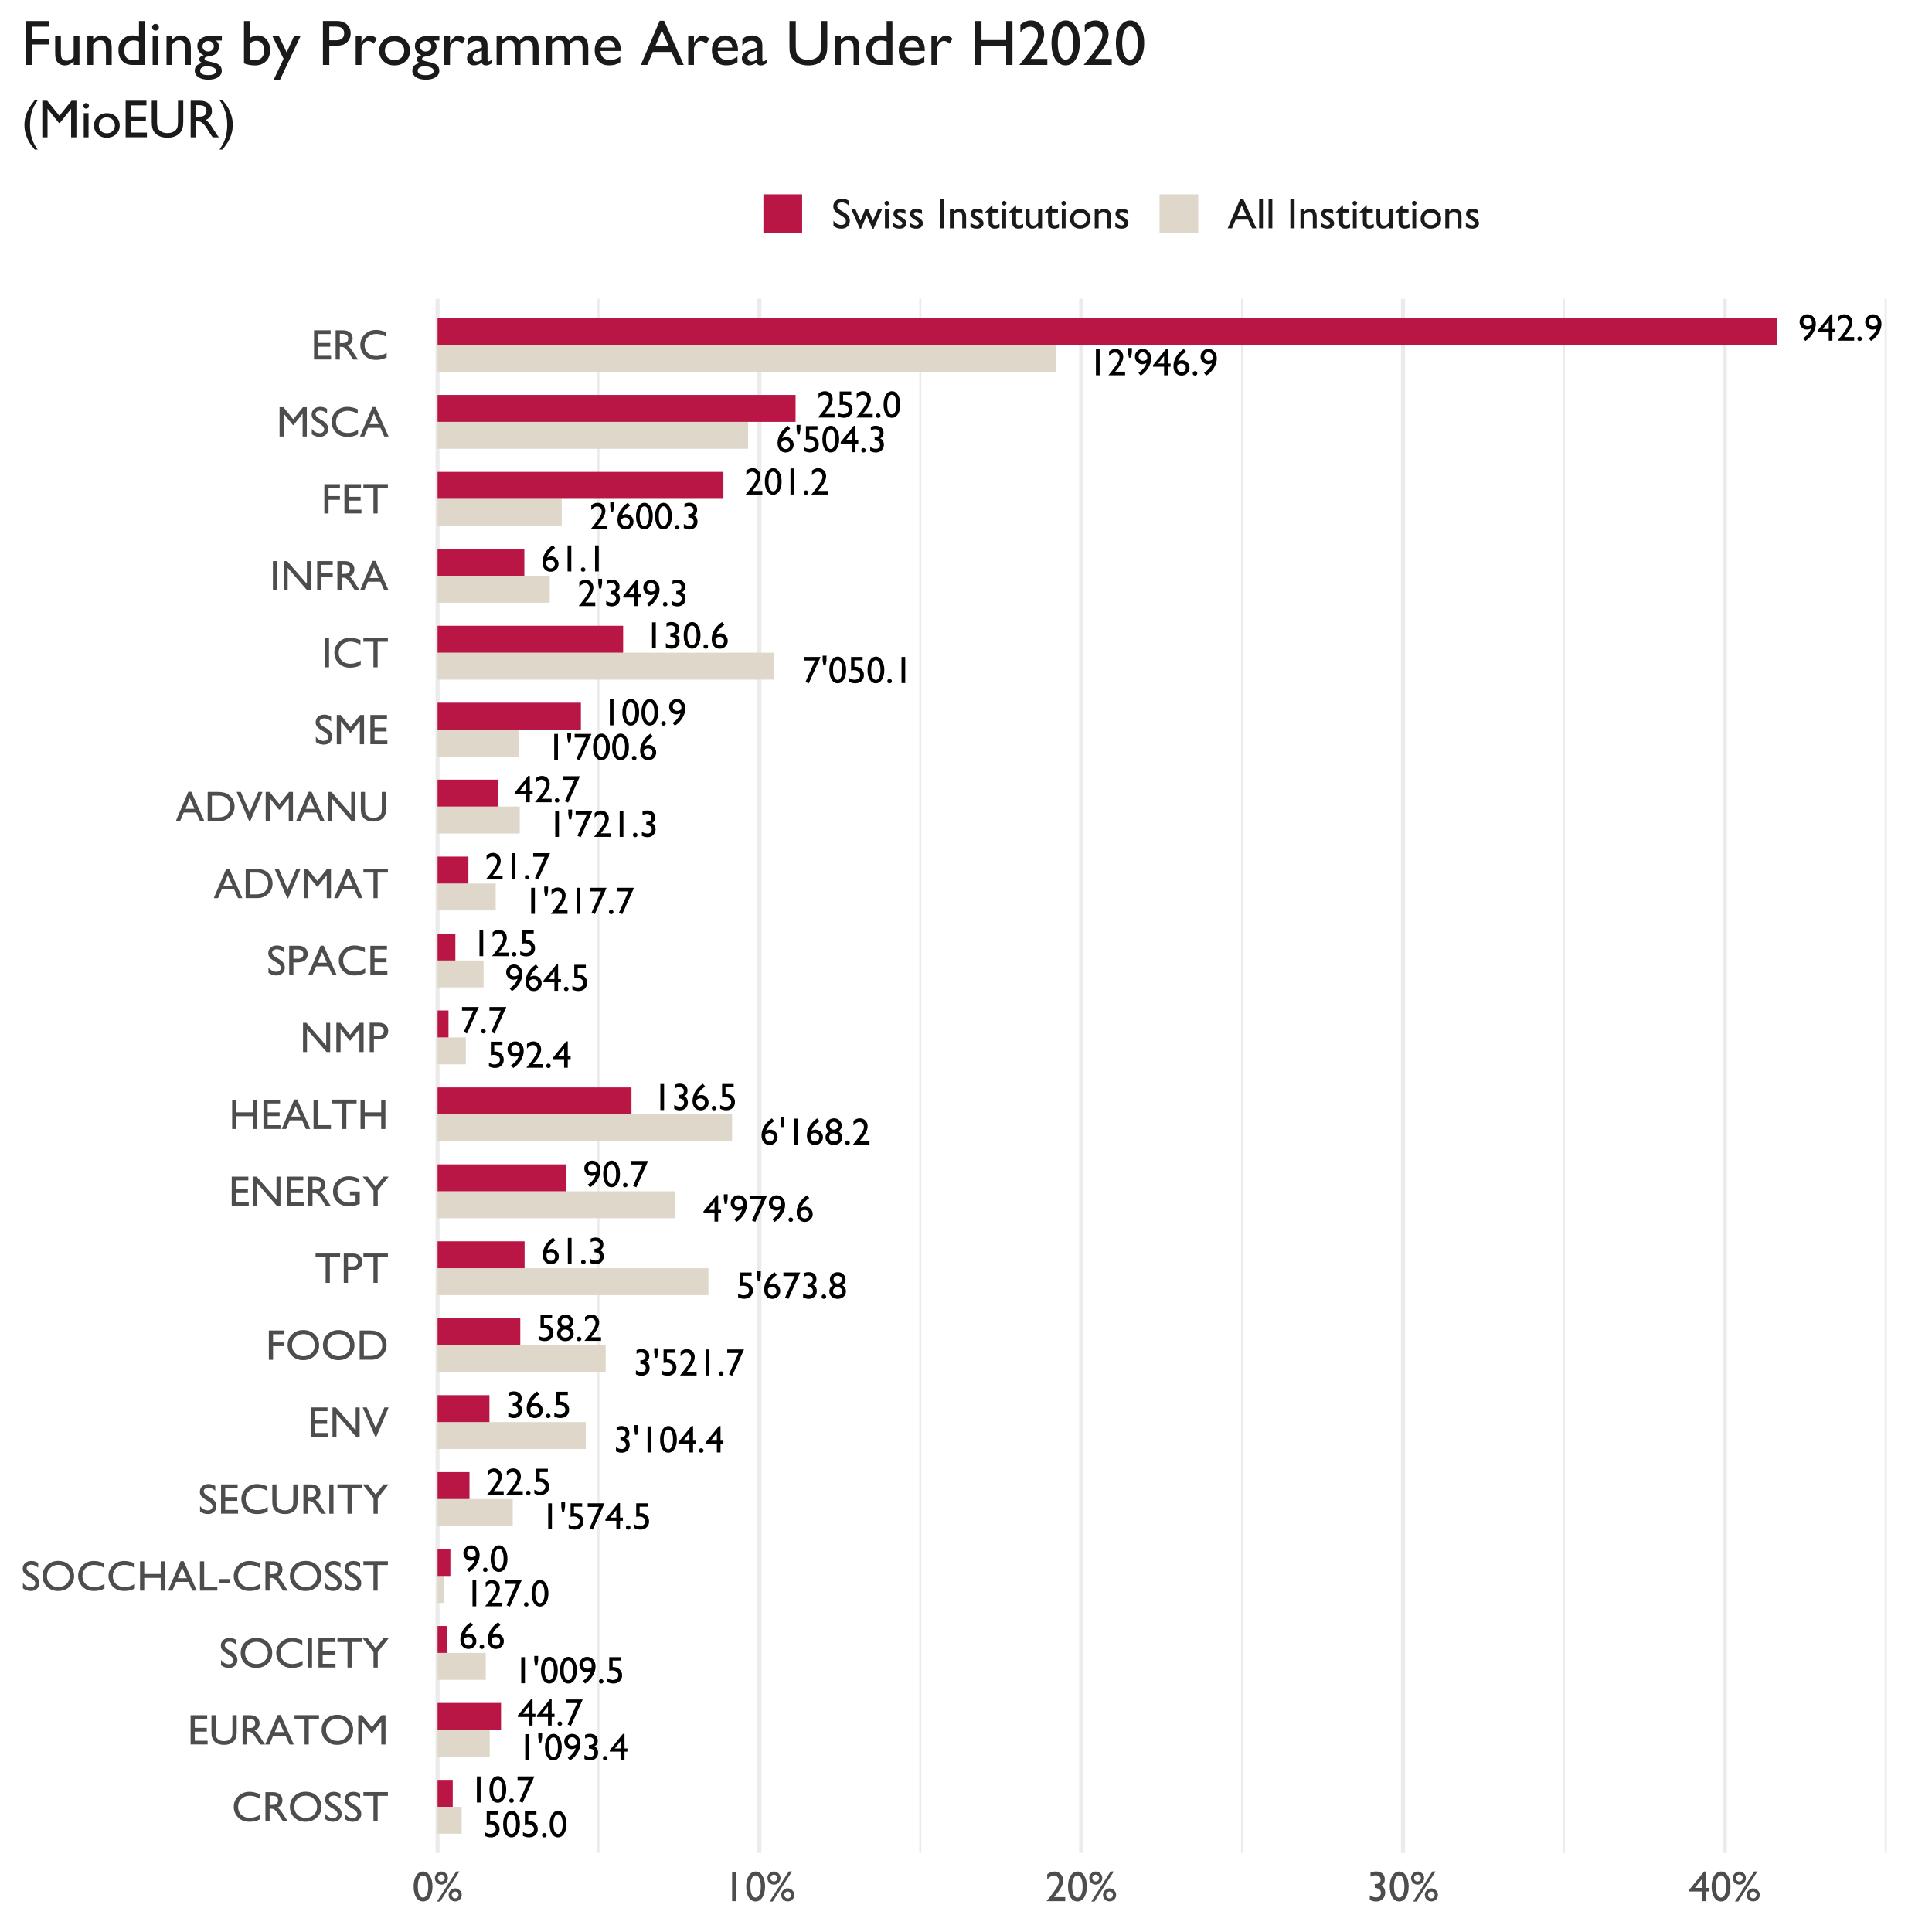 <?xml version="1.0" encoding="UTF-8"?>
<svg xmlns="http://www.w3.org/2000/svg" xmlns:xlink="http://www.w3.org/1999/xlink" width="504pt" height="504pt" viewBox="0 0 504 504" version="1.1">
<defs>
<g>
<symbol overflow="visible" id="glyph0-0">
<path style="stroke:none;" d="M 1.25 0 L 1.25 -7.469 L 8.703 -7.469 L 8.703 0 Z M 1.859 -0.625 L 8.094 -0.625 L 8.094 -6.844 L 1.859 -6.844 Z M 1.859 -0.625 "/>
</symbol>
<symbol overflow="visible" id="glyph0-1">
<path style="stroke:none;" d="M 2.016 -6.797 L 2.984 -6.797 L 2.984 0 L 2.016 0 Z M 2.016 -6.797 "/>
</symbol>
<symbol overflow="visible" id="glyph0-2">
<path style="stroke:none;" d="M 2.047 -0.938 L 4.641 -0.938 L 4.641 0 L 0.344 0 L 0.344 -0.062 L 0.75 -0.547 C 1.383 -1.336 1.891 -2.008 2.266 -2.562 C 2.648 -3.113 2.898 -3.531 3.016 -3.812 C 3.129 -4.094 3.188 -4.367 3.188 -4.641 C 3.188 -5.023 3.078 -5.332 2.859 -5.562 C 2.641 -5.801 2.352 -5.922 2 -5.922 C 1.719 -5.922 1.445 -5.836 1.188 -5.672 C 0.926 -5.516 0.688 -5.289 0.469 -5 L 0.469 -6.234 C 1 -6.66 1.547 -6.875 2.109 -6.875 C 2.703 -6.875 3.191 -6.676 3.578 -6.281 C 3.961 -5.883 4.156 -5.383 4.156 -4.781 C 4.156 -4.508 4.102 -4.219 4 -3.906 C 3.906 -3.594 3.738 -3.234 3.5 -2.828 C 3.258 -2.43 2.848 -1.883 2.266 -1.188 Z M 2.047 -0.938 "/>
</symbol>
<symbol overflow="visible" id="glyph0-3">
<path style="stroke:none;" d="M 1.203 -4.594 L 0.656 -4.594 L 0.438 -5.938 L 0.438 -7.125 L 1.438 -7.125 L 1.438 -5.938 Z M 1.203 -4.594 "/>
</symbol>
<symbol overflow="visible" id="glyph0-4">
<path style="stroke:none;" d="M 1.859 0.078 L 1.266 -0.625 C 1.766 -0.945 2.203 -1.332 2.578 -1.781 C 2.953 -2.227 3.203 -2.691 3.328 -3.172 C 3.023 -2.984 2.664 -2.891 2.25 -2.891 C 1.727 -2.891 1.281 -3.082 0.906 -3.469 C 0.539 -3.852 0.359 -4.316 0.359 -4.859 C 0.359 -5.422 0.555 -5.895 0.953 -6.281 C 1.348 -6.676 1.832 -6.875 2.406 -6.875 C 3.039 -6.875 3.562 -6.641 3.969 -6.172 C 4.383 -5.711 4.594 -5.117 4.594 -4.391 C 4.594 -3.566 4.332 -2.734 3.812 -1.891 C 3.301 -1.055 2.648 -0.398 1.859 0.078 Z M 3.531 -4.141 C 3.562 -4.398 3.578 -4.566 3.578 -4.641 C 3.578 -5.035 3.469 -5.359 3.25 -5.609 C 3.031 -5.859 2.75 -5.984 2.406 -5.984 C 2.094 -5.984 1.832 -5.875 1.625 -5.656 C 1.426 -5.445 1.328 -5.18 1.328 -4.859 C 1.328 -4.566 1.438 -4.312 1.656 -4.094 C 1.883 -3.883 2.148 -3.781 2.453 -3.781 C 2.816 -3.781 3.176 -3.898 3.531 -4.141 Z M 3.531 -4.141 "/>
</symbol>
<symbol overflow="visible" id="glyph0-5">
<path style="stroke:none;" d="M 3.531 -6.875 L 3.938 -6.875 L 3.938 -3.062 L 4.688 -3.062 L 4.688 -2.234 L 3.938 -2.234 L 3.938 0 L 2.984 0 L 2.984 -2.234 L 0.109 -2.234 L 0.109 -2.656 Z M 2.984 -3.062 L 2.984 -5.031 L 1.422 -3.062 Z M 2.984 -3.062 "/>
</symbol>
<symbol overflow="visible" id="glyph0-6">
<path style="stroke:none;" d="M 3.062 -6.812 L 3.156 -6.875 L 3.734 -6.141 C 3.223 -5.797 2.797 -5.426 2.453 -5.031 C 2.109 -4.645 1.844 -4.18 1.656 -3.641 C 2.02 -3.828 2.379 -3.922 2.734 -3.922 C 3.266 -3.922 3.711 -3.727 4.078 -3.344 C 4.453 -2.969 4.641 -2.504 4.641 -1.953 C 4.641 -1.391 4.438 -0.91 4.031 -0.516 C 3.633 -0.117 3.148 0.078 2.578 0.078 C 1.941 0.078 1.426 -0.145 1.031 -0.594 C 0.645 -1.039 0.453 -1.629 0.453 -2.359 C 0.453 -2.898 0.551 -3.441 0.75 -3.984 C 0.945 -4.523 1.238 -5.031 1.625 -5.5 C 2.008 -5.969 2.488 -6.406 3.062 -6.812 Z M 1.453 -2.641 C 1.43 -2.484 1.422 -2.312 1.422 -2.125 C 1.422 -1.75 1.531 -1.438 1.75 -1.188 C 1.969 -0.938 2.25 -0.812 2.594 -0.812 C 2.906 -0.812 3.16 -0.914 3.359 -1.125 C 3.566 -1.344 3.672 -1.609 3.672 -1.922 C 3.672 -2.254 3.562 -2.52 3.344 -2.719 C 3.133 -2.926 2.852 -3.031 2.5 -3.031 C 2.312 -3.031 2.145 -3 2 -2.938 C 1.852 -2.883 1.672 -2.785 1.453 -2.641 Z M 1.453 -2.641 "/>
</symbol>
<symbol overflow="visible" id="glyph0-7">
<path style="stroke:none;" d="M 1.078 -1.078 C 1.242 -1.078 1.383 -1.02 1.5 -0.906 C 1.625 -0.801 1.688 -0.664 1.688 -0.5 C 1.688 -0.332 1.629 -0.191 1.516 -0.078 C 1.398 0.023 1.254 0.078 1.078 0.078 C 0.91 0.078 0.77 0.023 0.656 -0.078 C 0.551 -0.191 0.5 -0.332 0.5 -0.5 C 0.5 -0.664 0.551 -0.801 0.656 -0.906 C 0.77 -1.02 0.91 -1.078 1.078 -1.078 Z M 1.078 -1.078 "/>
</symbol>
<symbol overflow="visible" id="glyph0-8">
<path style="stroke:none;" d="M 1 -6.797 L 4.016 -6.797 L 4.016 -5.922 L 1.891 -5.922 L 1.891 -4.203 C 1.961 -4.211 2.031 -4.219 2.094 -4.219 C 2.758 -4.219 3.301 -4.016 3.719 -3.609 C 4.145 -3.211 4.359 -2.707 4.359 -2.094 C 4.359 -1.445 4.145 -0.926 3.719 -0.531 C 3.301 -0.133 2.758 0.062 2.094 0.062 C 1.539 0.062 1.008 -0.066 0.5 -0.328 L 0.5 -1.328 C 0.988 -1.016 1.461 -0.859 1.922 -0.859 C 2.336 -0.859 2.68 -0.973 2.953 -1.203 C 3.234 -1.441 3.375 -1.738 3.375 -2.094 C 3.375 -2.445 3.223 -2.742 2.922 -2.984 C 2.617 -3.234 2.242 -3.359 1.797 -3.359 C 1.41 -3.359 1.145 -3.32 1 -3.25 Z M 1 -6.797 "/>
</symbol>
<symbol overflow="visible" id="glyph0-9">
<path style="stroke:none;" d="M 2.531 -6.875 C 3.145 -6.875 3.656 -6.547 4.062 -5.891 C 4.477 -5.242 4.688 -4.414 4.688 -3.406 C 4.688 -2.375 4.477 -1.535 4.062 -0.891 C 3.656 -0.254 3.129 0.062 2.484 0.062 C 1.828 0.062 1.301 -0.25 0.906 -0.875 C 0.508 -1.508 0.312 -2.348 0.312 -3.391 C 0.312 -4.422 0.516 -5.258 0.922 -5.906 C 1.336 -6.551 1.875 -6.875 2.531 -6.875 Z M 2.531 -5.953 L 2.484 -5.953 C 2.109 -5.953 1.812 -5.723 1.594 -5.266 C 1.375 -4.805 1.266 -4.188 1.266 -3.406 C 1.266 -2.602 1.375 -1.973 1.594 -1.516 C 1.812 -1.055 2.109 -0.828 2.484 -0.828 C 2.859 -0.828 3.148 -1.055 3.359 -1.516 C 3.578 -1.973 3.688 -2.594 3.688 -3.375 C 3.688 -4.156 3.582 -4.781 3.375 -5.25 C 3.164 -5.719 2.883 -5.953 2.531 -5.953 Z M 2.531 -5.953 "/>
</symbol>
<symbol overflow="visible" id="glyph0-10">
<path style="stroke:none;" d="M 1.797 -3.953 L 1.859 -3.953 C 2.273 -3.953 2.594 -4.035 2.812 -4.203 C 3.039 -4.379 3.156 -4.641 3.156 -4.984 C 3.156 -5.273 3.047 -5.516 2.828 -5.703 C 2.609 -5.898 2.328 -6 1.984 -6 C 1.629 -6 1.238 -5.883 0.812 -5.656 L 0.812 -6.594 C 1.207 -6.789 1.633 -6.891 2.094 -6.891 C 2.719 -6.891 3.211 -6.723 3.578 -6.391 C 3.941 -6.066 4.125 -5.617 4.125 -5.047 C 4.125 -4.711 4.051 -4.426 3.906 -4.188 C 3.77 -3.945 3.551 -3.742 3.25 -3.578 C 3.508 -3.473 3.703 -3.344 3.828 -3.188 C 3.953 -3.039 4.047 -2.859 4.109 -2.641 C 4.18 -2.43 4.219 -2.207 4.219 -1.969 C 4.219 -1.375 4.02 -0.883 3.625 -0.5 C 3.227 -0.113 2.727 0.078 2.125 0.078 C 1.613 0.078 1.117 -0.047 0.641 -0.297 L 0.641 -1.359 C 1.148 -1.035 1.645 -0.875 2.125 -0.875 C 2.457 -0.875 2.723 -0.969 2.922 -1.156 C 3.117 -1.352 3.219 -1.613 3.219 -1.938 C 3.219 -2.207 3.133 -2.441 2.969 -2.641 C 2.875 -2.754 2.766 -2.836 2.641 -2.891 C 2.523 -2.941 2.27 -2.992 1.875 -3.047 L 1.797 -3.062 Z M 1.797 -3.953 "/>
</symbol>
<symbol overflow="visible" id="glyph0-11">
<path style="stroke:none;" d="M 0.484 -6.797 L 4.875 -6.797 L 1.797 0.078 L 0.938 -0.281 L 3.422 -5.859 L 0.484 -5.859 Z M 0.484 -6.797 "/>
</symbol>
<symbol overflow="visible" id="glyph0-12">
<path style="stroke:none;" d="M 0.469 -4.969 C 0.469 -5.5 0.664 -5.945 1.062 -6.312 C 1.469 -6.688 1.957 -6.875 2.531 -6.875 C 3.102 -6.875 3.582 -6.691 3.969 -6.328 C 4.363 -5.961 4.562 -5.508 4.562 -4.969 C 4.562 -4.363 4.281 -3.863 3.719 -3.469 C 4.344 -3.102 4.656 -2.566 4.656 -1.859 C 4.656 -1.297 4.453 -0.832 4.047 -0.469 C 3.641 -0.102 3.125 0.078 2.5 0.078 C 1.883 0.078 1.367 -0.109 0.953 -0.484 C 0.535 -0.859 0.328 -1.32 0.328 -1.875 C 0.328 -2.562 0.645 -3.094 1.281 -3.469 C 0.988 -3.695 0.781 -3.926 0.656 -4.156 C 0.531 -4.395 0.469 -4.664 0.469 -4.969 Z M 3.594 -4.938 C 3.594 -5.227 3.488 -5.469 3.281 -5.656 C 3.082 -5.852 2.828 -5.953 2.516 -5.953 C 2.203 -5.953 1.941 -5.859 1.734 -5.672 C 1.535 -5.484 1.438 -5.242 1.438 -4.953 C 1.438 -4.672 1.539 -4.426 1.75 -4.219 C 1.969 -4.02 2.227 -3.922 2.531 -3.922 C 2.82 -3.922 3.07 -4.02 3.281 -4.219 C 3.488 -4.414 3.594 -4.656 3.594 -4.938 Z M 3.672 -1.828 L 3.672 -1.922 C 3.672 -2.234 3.562 -2.484 3.344 -2.672 C 3.125 -2.867 2.836 -2.969 2.484 -2.969 C 2.129 -2.969 1.844 -2.867 1.625 -2.672 C 1.406 -2.473 1.297 -2.219 1.297 -1.906 C 1.297 -1.594 1.406 -1.336 1.625 -1.141 C 1.852 -0.941 2.145 -0.844 2.5 -0.844 C 2.844 -0.844 3.125 -0.93 3.344 -1.109 C 3.562 -1.297 3.672 -1.535 3.672 -1.828 Z M 3.672 -1.828 "/>
</symbol>
<symbol overflow="visible" id="glyph1-0">
<path style="stroke:none;" d="M 1.406 0 L 1.406 -8.406 L 9.797 -8.406 L 9.797 0 Z M 2.094 -0.703 L 9.109 -0.703 L 9.109 -7.703 L 2.094 -7.703 Z M 2.094 -0.703 "/>
</symbol>
<symbol overflow="visible" id="glyph1-1">
<path style="stroke:none;" d="M 7.422 -1.766 L 7.422 -0.562 C 6.617 -0.125 5.695 0.094 4.656 0.094 C 3.801 0.094 3.078 -0.078 2.484 -0.422 C 1.891 -0.766 1.414 -1.238 1.062 -1.844 C 0.719 -2.445 0.547 -3.098 0.547 -3.797 C 0.547 -4.91 0.941 -5.844 1.734 -6.594 C 2.523 -7.352 3.504 -7.734 4.672 -7.734 C 5.473 -7.734 6.363 -7.523 7.344 -7.109 L 7.344 -5.938 C 6.445 -6.445 5.57 -6.703 4.719 -6.703 C 3.844 -6.703 3.113 -6.426 2.531 -5.875 C 1.957 -5.32 1.672 -4.629 1.672 -3.797 C 1.672 -2.953 1.957 -2.258 2.531 -1.719 C 3.102 -1.188 3.832 -0.922 4.719 -0.922 C 5.645 -0.922 6.547 -1.203 7.422 -1.766 Z M 7.422 -1.766 "/>
</symbol>
<symbol overflow="visible" id="glyph1-2">
<path style="stroke:none;" d="M 0.875 0 L 0.875 -7.641 L 2.797 -7.641 C 3.566 -7.641 4.176 -7.445 4.625 -7.062 C 5.082 -6.688 5.312 -6.172 5.312 -5.516 C 5.312 -5.066 5.195 -4.68 4.969 -4.359 C 4.75 -4.035 4.43 -3.789 4.016 -3.625 C 4.266 -3.469 4.504 -3.25 4.734 -2.969 C 4.973 -2.695 5.301 -2.219 5.719 -1.531 C 5.988 -1.094 6.203 -0.766 6.359 -0.547 L 6.766 0 L 5.469 0 L 5.125 -0.5 C 5.113 -0.52 5.094 -0.551 5.062 -0.594 L 4.859 -0.891 L 4.516 -1.453 L 4.141 -2.047 C 3.922 -2.359 3.719 -2.609 3.531 -2.797 C 3.344 -2.984 3.172 -3.117 3.016 -3.203 C 2.867 -3.285 2.613 -3.328 2.25 -3.328 L 1.969 -3.328 L 1.969 0 Z M 2.297 -6.719 L 1.969 -6.719 L 1.969 -4.297 L 2.391 -4.297 C 2.941 -4.297 3.316 -4.344 3.516 -4.438 C 3.723 -4.531 3.883 -4.672 4 -4.859 C 4.113 -5.055 4.172 -5.281 4.172 -5.531 C 4.172 -5.77 4.109 -5.984 3.984 -6.172 C 3.859 -6.367 3.68 -6.508 3.453 -6.594 C 3.223 -6.676 2.836 -6.719 2.297 -6.719 Z M 2.297 -6.719 "/>
</symbol>
<symbol overflow="visible" id="glyph1-3">
<path style="stroke:none;" d="M 4.594 -7.75 C 5.781 -7.75 6.766 -7.375 7.547 -6.625 C 8.328 -5.883 8.719 -4.945 8.719 -3.812 C 8.719 -2.688 8.32 -1.754 7.531 -1.016 C 6.738 -0.273 5.738 0.094 4.531 0.094 C 3.383 0.094 2.426 -0.273 1.656 -1.016 C 0.883 -1.754 0.5 -2.68 0.5 -3.797 C 0.5 -4.941 0.883 -5.883 1.656 -6.625 C 2.438 -7.375 3.414 -7.75 4.594 -7.75 Z M 4.641 -6.719 C 3.766 -6.719 3.047 -6.441 2.484 -5.891 C 1.922 -5.348 1.641 -4.648 1.641 -3.797 C 1.641 -2.973 1.922 -2.285 2.484 -1.734 C 3.047 -1.191 3.754 -0.922 4.609 -0.922 C 5.461 -0.922 6.172 -1.195 6.734 -1.75 C 7.305 -2.312 7.594 -3.008 7.594 -3.844 C 7.594 -4.645 7.305 -5.32 6.734 -5.875 C 6.172 -6.438 5.473 -6.719 4.641 -6.719 Z M 4.641 -6.719 "/>
</symbol>
<symbol overflow="visible" id="glyph1-4">
<path style="stroke:none;" d="M 2.734 -3.203 L 1.906 -3.703 C 1.383 -4.023 1.008 -4.336 0.781 -4.641 C 0.562 -4.953 0.453 -5.312 0.453 -5.719 C 0.453 -6.312 0.66 -6.797 1.078 -7.172 C 1.504 -7.547 2.051 -7.734 2.719 -7.734 C 3.352 -7.734 3.938 -7.555 4.469 -7.203 L 4.469 -5.969 C 3.914 -6.488 3.32 -6.75 2.688 -6.75 C 2.332 -6.75 2.039 -6.664 1.812 -6.5 C 1.582 -6.344 1.469 -6.133 1.469 -5.875 C 1.469 -5.645 1.551 -5.426 1.719 -5.219 C 1.883 -5.02 2.156 -4.812 2.531 -4.594 L 3.375 -4.109 C 4.301 -3.547 4.766 -2.836 4.766 -1.984 C 4.766 -1.367 4.562 -0.867 4.156 -0.484 C 3.75 -0.098 3.211 0.094 2.547 0.094 C 1.797 0.094 1.113 -0.141 0.5 -0.609 L 0.5 -2 C 1.082 -1.25 1.766 -0.875 2.547 -0.875 C 2.891 -0.875 3.172 -0.969 3.391 -1.156 C 3.617 -1.352 3.734 -1.594 3.734 -1.875 C 3.734 -2.344 3.398 -2.785 2.734 -3.203 Z M 2.734 -3.203 "/>
</symbol>
<symbol overflow="visible" id="glyph1-5">
<path style="stroke:none;" d="M 0.188 -7.656 L 6.578 -7.656 L 6.578 -6.672 L 3.906 -6.672 L 3.906 0 L 2.812 0 L 2.812 -6.672 L 0.188 -6.672 Z M 0.188 -7.656 "/>
</symbol>
<symbol overflow="visible" id="glyph1-6">
<path style="stroke:none;" d="M 0.844 -7.641 L 5.172 -7.641 L 5.172 -6.672 L 1.938 -6.672 L 1.938 -4.344 L 5.062 -4.344 L 5.062 -3.359 L 1.938 -3.359 L 1.938 -0.984 L 5.281 -0.984 L 5.281 -0.016 L 0.844 -0.016 Z M 0.844 -7.641 "/>
</symbol>
<symbol overflow="visible" id="glyph1-7">
<path style="stroke:none;" d="M 6.156 -7.641 L 7.266 -7.641 L 7.266 -3.297 C 7.266 -2.711 7.219 -2.27 7.125 -1.969 C 7.039 -1.676 6.938 -1.43 6.812 -1.234 C 6.688 -1.035 6.531 -0.852 6.344 -0.688 C 5.738 -0.164 4.953 0.094 3.984 0.094 C 2.984 0.094 2.18 -0.164 1.578 -0.688 C 1.398 -0.852 1.25 -1.035 1.125 -1.234 C 1 -1.43 0.895 -1.672 0.812 -1.953 C 0.727 -2.242 0.688 -2.695 0.688 -3.312 L 0.688 -7.641 L 1.781 -7.641 L 1.781 -3.297 C 1.781 -2.578 1.863 -2.078 2.031 -1.797 C 2.195 -1.523 2.445 -1.301 2.781 -1.125 C 3.113 -0.957 3.508 -0.875 3.969 -0.875 C 4.613 -0.875 5.141 -1.047 5.547 -1.391 C 5.766 -1.566 5.922 -1.781 6.016 -2.031 C 6.109 -2.281 6.156 -2.703 6.156 -3.297 Z M 6.156 -7.641 "/>
</symbol>
<symbol overflow="visible" id="glyph1-8">
<path style="stroke:none;" d="M 3.281 -7.688 L 4.047 -7.688 L 7.469 0 L 6.344 0 L 5.328 -2.266 L 2.078 -2.266 L 1.125 0 L 0 0 Z M 4.891 -3.234 L 3.656 -6 L 2.516 -3.234 Z M 4.891 -3.234 "/>
</symbol>
<symbol overflow="visible" id="glyph1-9">
<path style="stroke:none;" d="M 6.922 -7.641 L 7.938 -7.641 L 7.938 0 L 6.844 0 L 6.844 -5.953 L 4.484 -3 L 4.281 -3 L 1.922 -5.953 L 1.922 0 L 0.828 0 L 0.828 -7.641 L 1.844 -7.641 L 4.391 -4.5 Z M 6.922 -7.641 "/>
</symbol>
<symbol overflow="visible" id="glyph1-10">
<path style="stroke:none;" d="M 0.859 -7.641 L 1.953 -7.641 L 1.953 0 L 0.859 0 Z M 0.859 -7.641 "/>
</symbol>
<symbol overflow="visible" id="glyph1-11">
<path style="stroke:none;" d="M 5.438 -7.641 L 6.766 -7.641 L 3.938 -4.047 L 3.938 0 L 2.828 0 L 2.828 -4.047 L 0 -7.641 L 1.328 -7.641 L 3.375 -5 Z M 5.438 -7.641 "/>
</symbol>
<symbol overflow="visible" id="glyph1-12">
<path style="stroke:none;" d="M 6.234 -7.641 L 7.328 -7.641 L 7.328 0 L 6.234 0 L 6.234 -3.328 L 1.938 -3.328 L 1.938 0 L 0.844 0 L 0.844 -7.641 L 1.938 -7.641 L 1.938 -4.344 L 6.234 -4.344 Z M 6.234 -7.641 "/>
</symbol>
<symbol overflow="visible" id="glyph1-13">
<path style="stroke:none;" d="M 0.844 -7.641 L 1.938 -7.641 L 1.938 -1 L 5.375 -1 L 5.375 0 L 0.844 0 Z M 0.844 -7.641 "/>
</symbol>
<symbol overflow="visible" id="glyph1-14">
<path style="stroke:none;" d="M 0.453 -3.016 L 3.172 -3.016 L 3.172 -1.953 L 0.453 -1.953 Z M 0.453 -3.016 "/>
</symbol>
<symbol overflow="visible" id="glyph1-15">
<path style="stroke:none;" d="M 6.922 -7.641 L 7.953 -7.641 L 7.953 0 L 7.016 0 L 1.906 -5.875 L 1.906 0 L 0.875 0 L 0.875 -7.641 L 1.766 -7.641 L 6.922 -1.719 Z M 6.922 -7.641 "/>
</symbol>
<symbol overflow="visible" id="glyph1-16">
<path style="stroke:none;" d="M 5.672 -7.641 L 6.766 -7.641 L 3.547 0.031 L 3.297 0.031 L 0 -7.641 L 1.094 -7.641 L 3.391 -2.281 Z M 5.672 -7.641 "/>
</symbol>
<symbol overflow="visible" id="glyph1-17">
<path style="stroke:none;" d="M 0.859 -7.641 L 4.922 -7.641 L 4.922 -6.672 L 1.953 -6.672 L 1.953 -4.531 L 4.922 -4.531 L 4.922 -3.562 L 1.953 -3.562 L 1.953 0 L 0.859 0 Z M 0.859 -7.641 "/>
</symbol>
<symbol overflow="visible" id="glyph1-18">
<path style="stroke:none;" d="M 0.859 -0.016 L 0.859 -7.641 L 3.438 -7.641 C 4.469 -7.641 5.285 -7.484 5.891 -7.172 C 6.504 -6.859 6.988 -6.398 7.344 -5.797 C 7.695 -5.191 7.875 -4.531 7.875 -3.812 C 7.875 -3.301 7.773 -2.812 7.578 -2.344 C 7.379 -1.883 7.098 -1.477 6.734 -1.125 C 6.367 -0.758 5.938 -0.484 5.438 -0.297 C 5.156 -0.18 4.891 -0.102 4.641 -0.062 C 4.398 -0.031 3.941 -0.016 3.266 -0.016 Z M 3.312 -6.672 L 1.953 -6.672 L 1.953 -0.984 L 3.344 -0.984 C 3.895 -0.984 4.32 -1.02 4.625 -1.094 C 4.926 -1.164 5.176 -1.258 5.375 -1.375 C 5.582 -1.488 5.77 -1.633 5.938 -1.812 C 6.477 -2.352 6.75 -3.039 6.75 -3.875 C 6.75 -4.695 6.469 -5.367 5.906 -5.891 C 5.707 -6.078 5.473 -6.234 5.203 -6.359 C 4.941 -6.484 4.691 -6.566 4.453 -6.609 C 4.223 -6.648 3.844 -6.672 3.312 -6.672 Z M 3.312 -6.672 "/>
</symbol>
<symbol overflow="visible" id="glyph1-19">
<path style="stroke:none;" d="M 0.781 0 L 0.781 -7.656 L 3.203 -7.656 C 3.93 -7.656 4.516 -7.457 4.953 -7.062 C 5.391 -6.664 5.609 -6.133 5.609 -5.469 C 5.609 -5.031 5.492 -4.641 5.266 -4.297 C 5.047 -3.953 4.742 -3.703 4.359 -3.547 C 3.973 -3.391 3.414 -3.312 2.688 -3.312 L 1.875 -3.312 L 1.875 0 Z M 3.016 -6.672 L 1.875 -6.672 L 1.875 -4.281 L 3.078 -4.281 C 3.523 -4.281 3.867 -4.383 4.109 -4.594 C 4.348 -4.812 4.469 -5.113 4.469 -5.5 C 4.469 -6.281 3.984 -6.672 3.016 -6.672 Z M 3.016 -6.672 "/>
</symbol>
<symbol overflow="visible" id="glyph1-20">
<path style="stroke:none;" d="M 4.969 -3.766 L 7.531 -3.766 L 7.531 -0.531 C 6.594 -0.113 5.66 0.094 4.734 0.094 C 3.473 0.094 2.461 -0.273 1.703 -1.016 C 0.941 -1.754 0.562 -2.664 0.562 -3.75 C 0.562 -4.895 0.953 -5.844 1.734 -6.594 C 2.523 -7.352 3.508 -7.734 4.688 -7.734 C 5.125 -7.734 5.535 -7.688 5.922 -7.594 C 6.305 -7.508 6.797 -7.344 7.391 -7.094 L 7.391 -5.969 C 6.473 -6.5 5.566 -6.766 4.672 -6.766 C 3.836 -6.766 3.133 -6.477 2.562 -5.906 C 1.988 -5.344 1.703 -4.645 1.703 -3.812 C 1.703 -2.945 1.988 -2.238 2.562 -1.688 C 3.133 -1.133 3.867 -0.859 4.766 -0.859 C 5.203 -0.859 5.727 -0.961 6.344 -1.172 L 6.438 -1.203 L 6.438 -2.797 L 4.969 -2.797 Z M 4.969 -3.766 "/>
</symbol>
<symbol overflow="visible" id="glyph1-21">
<path style="stroke:none;" d="M 2.844 -7.734 C 3.539 -7.734 4.117 -7.363 4.578 -6.625 C 5.035 -5.895 5.266 -4.969 5.266 -3.844 C 5.266 -2.676 5.035 -1.727 4.578 -1 C 4.117 -0.281 3.523 0.078 2.797 0.078 C 2.055 0.078 1.461 -0.273 1.016 -0.984 C 0.566 -1.703 0.344 -2.645 0.344 -3.812 C 0.344 -4.977 0.57 -5.922 1.031 -6.641 C 1.5 -7.367 2.102 -7.734 2.844 -7.734 Z M 2.859 -6.703 L 2.797 -6.703 C 2.379 -6.703 2.047 -6.441 1.797 -5.922 C 1.555 -5.41 1.438 -4.711 1.438 -3.828 C 1.438 -2.922 1.555 -2.211 1.797 -1.703 C 2.035 -1.191 2.367 -0.938 2.797 -0.938 C 3.211 -0.938 3.539 -1.191 3.781 -1.703 C 4.031 -2.211 4.156 -2.91 4.156 -3.797 C 4.156 -4.68 4.035 -5.383 3.797 -5.906 C 3.566 -6.438 3.254 -6.703 2.859 -6.703 Z M 2.859 -6.703 "/>
</symbol>
<symbol overflow="visible" id="glyph1-22">
<path style="stroke:none;" d="M 5.859 -7.75 L 6.703 -7.75 L 1.672 0.094 L 0.828 0.094 Z M 5.578 -3.328 C 6.047 -3.328 6.445 -3.16 6.781 -2.828 C 7.125 -2.492 7.297 -2.094 7.297 -1.625 C 7.297 -1.156 7.129 -0.754 6.797 -0.422 C 6.461 -0.098 6.055 0.062 5.578 0.062 C 5.109 0.062 4.707 -0.098 4.375 -0.422 C 4.039 -0.754 3.875 -1.156 3.875 -1.625 C 3.875 -2.094 4.039 -2.492 4.375 -2.828 C 4.707 -3.16 5.109 -3.328 5.578 -3.328 Z M 5.578 -2.5 C 5.336 -2.5 5.129 -2.41 4.953 -2.234 C 4.785 -2.066 4.703 -1.863 4.703 -1.625 C 4.703 -1.383 4.785 -1.176 4.953 -1 C 5.129 -0.82 5.336 -0.734 5.578 -0.734 C 5.828 -0.734 6.035 -0.816 6.203 -0.984 C 6.367 -1.16 6.453 -1.375 6.453 -1.625 C 6.453 -1.863 6.367 -2.066 6.203 -2.234 C 6.035 -2.41 5.828 -2.5 5.578 -2.5 Z M 1.984 -7.734 C 2.453 -7.734 2.852 -7.562 3.188 -7.219 C 3.52 -6.883 3.688 -6.484 3.688 -6.016 C 3.688 -5.547 3.52 -5.145 3.188 -4.812 C 2.852 -4.477 2.453 -4.312 1.984 -4.312 C 1.516 -4.312 1.113 -4.477 0.781 -4.812 C 0.445 -5.145 0.281 -5.547 0.281 -6.016 C 0.281 -6.484 0.445 -6.883 0.781 -7.219 C 1.113 -7.562 1.516 -7.734 1.984 -7.734 Z M 1.969 -6.906 C 1.727 -6.906 1.52 -6.816 1.344 -6.641 C 1.164 -6.473 1.078 -6.266 1.078 -6.016 C 1.078 -5.773 1.164 -5.566 1.344 -5.391 C 1.52 -5.223 1.727 -5.141 1.969 -5.141 C 2.207 -5.141 2.414 -5.223 2.594 -5.391 C 2.77 -5.566 2.859 -5.773 2.859 -6.016 C 2.859 -6.266 2.77 -6.473 2.594 -6.641 C 2.426 -6.816 2.219 -6.906 1.969 -6.906 Z M 1.969 -6.906 "/>
</symbol>
<symbol overflow="visible" id="glyph1-23">
<path style="stroke:none;" d="M 2.266 -7.641 L 3.359 -7.641 L 3.359 0 L 2.266 0 Z M 2.266 -7.641 "/>
</symbol>
<symbol overflow="visible" id="glyph1-24">
<path style="stroke:none;" d="M 2.312 -1.062 L 5.219 -1.062 L 5.219 0 L 0.391 0 L 0.391 -0.078 L 0.844 -0.625 C 1.562 -1.508 2.129 -2.258 2.547 -2.875 C 2.973 -3.5 3.25 -3.969 3.375 -4.281 C 3.508 -4.602 3.578 -4.922 3.578 -5.234 C 3.578 -5.66 3.453 -6.004 3.203 -6.266 C 2.961 -6.523 2.645 -6.656 2.25 -6.656 C 1.938 -6.656 1.629 -6.562 1.328 -6.375 C 1.035 -6.195 0.77 -5.945 0.531 -5.625 L 0.531 -7.016 C 1.125 -7.492 1.738 -7.734 2.375 -7.734 C 3.039 -7.734 3.586 -7.508 4.016 -7.062 C 4.453 -6.625 4.672 -6.062 4.672 -5.375 C 4.672 -5.07 4.613 -4.742 4.5 -4.391 C 4.395 -4.047 4.207 -3.645 3.938 -3.188 C 3.664 -2.738 3.203 -2.117 2.547 -1.328 Z M 2.312 -1.062 "/>
</symbol>
<symbol overflow="visible" id="glyph1-25">
<path style="stroke:none;" d="M 2.016 -4.453 L 2.078 -4.453 C 2.555 -4.453 2.922 -4.547 3.172 -4.734 C 3.422 -4.93 3.547 -5.223 3.547 -5.609 C 3.547 -5.941 3.426 -6.211 3.188 -6.422 C 2.945 -6.641 2.629 -6.75 2.234 -6.75 C 1.836 -6.75 1.395 -6.625 0.906 -6.375 L 0.906 -7.422 C 1.352 -7.641 1.836 -7.75 2.359 -7.75 C 3.066 -7.75 3.625 -7.562 4.031 -7.188 C 4.438 -6.82 4.641 -6.32 4.641 -5.688 C 4.641 -5.301 4.562 -4.973 4.406 -4.703 C 4.25 -4.441 4 -4.219 3.656 -4.031 C 3.957 -3.914 4.176 -3.77 4.312 -3.594 C 4.445 -3.426 4.551 -3.223 4.625 -2.984 C 4.707 -2.742 4.75 -2.488 4.75 -2.219 C 4.75 -1.551 4.523 -1 4.078 -0.562 C 3.629 -0.125 3.066 0.094 2.391 0.094 C 1.816 0.094 1.258 -0.047 0.719 -0.328 L 0.719 -1.531 C 1.289 -1.164 1.848 -0.984 2.391 -0.984 C 2.766 -0.984 3.062 -1.094 3.281 -1.312 C 3.508 -1.531 3.625 -1.82 3.625 -2.188 C 3.625 -2.488 3.531 -2.75 3.344 -2.969 C 3.227 -3.102 3.102 -3.195 2.969 -3.25 C 2.844 -3.312 2.555 -3.375 2.109 -3.438 L 2.016 -3.438 Z M 2.016 -4.453 "/>
</symbol>
<symbol overflow="visible" id="glyph1-26">
<path style="stroke:none;" d="M 3.984 -7.734 L 4.422 -7.734 L 4.422 -3.453 L 5.281 -3.453 L 5.281 -2.516 L 4.422 -2.516 L 4.422 0 L 3.359 0 L 3.359 -2.516 L 0.125 -2.516 L 0.125 -3 Z M 3.359 -3.453 L 3.359 -5.672 L 1.594 -3.453 Z M 3.359 -3.453 "/>
</symbol>
<symbol overflow="visible" id="glyph1-27">
<path style="stroke:none;" d="M 6.984 -5.031 L 8.062 -5.031 L 5.844 0.094 L 5.531 0.094 L 4.031 -3.422 L 2.562 0.094 L 2.25 0.094 L 0 -5.031 L 1.062 -5.031 L 2.391 -1.984 L 3.672 -5.031 L 4.406 -5.031 L 5.672 -1.984 Z M 6.984 -5.031 "/>
</symbol>
<symbol overflow="visible" id="glyph1-28">
<path style="stroke:none;" d="M 1.219 -7.156 C 1.383 -7.156 1.523 -7.098 1.641 -6.984 C 1.754 -6.867 1.812 -6.727 1.812 -6.562 C 1.812 -6.406 1.754 -6.266 1.641 -6.141 C 1.523 -6.023 1.383 -5.969 1.219 -5.969 C 1.062 -5.969 0.926 -6.023 0.812 -6.141 C 0.695 -6.266 0.641 -6.406 0.641 -6.562 C 0.641 -6.719 0.695 -6.852 0.812 -6.969 C 0.926 -7.094 1.062 -7.156 1.219 -7.156 Z M 0.734 -5.031 L 1.719 -5.031 L 1.719 0 L 0.734 0 Z M 0.734 -5.031 "/>
</symbol>
<symbol overflow="visible" id="glyph1-29">
<path style="stroke:none;" d="M 0.453 -0.359 L 0.453 -1.438 C 0.734 -1.238 1.02 -1.078 1.312 -0.953 C 1.613 -0.828 1.863 -0.766 2.062 -0.766 C 2.27 -0.766 2.445 -0.816 2.594 -0.922 C 2.75 -1.023 2.828 -1.148 2.828 -1.297 C 2.828 -1.441 2.773 -1.562 2.672 -1.656 C 2.578 -1.75 2.367 -1.891 2.047 -2.078 C 1.41 -2.43 0.992 -2.734 0.797 -2.984 C 0.598 -3.242 0.5 -3.52 0.5 -3.812 C 0.5 -4.195 0.645 -4.508 0.938 -4.75 C 1.238 -5 1.629 -5.125 2.109 -5.125 C 2.598 -5.125 3.102 -4.988 3.625 -4.719 L 3.625 -3.734 C 3.031 -4.086 2.547 -4.266 2.172 -4.266 C 1.973 -4.266 1.816 -4.223 1.703 -4.141 C 1.586 -4.055 1.531 -3.945 1.531 -3.812 C 1.531 -3.695 1.582 -3.586 1.688 -3.484 C 1.789 -3.379 1.977 -3.254 2.25 -3.109 L 2.609 -2.906 C 3.453 -2.426 3.875 -1.898 3.875 -1.328 C 3.875 -0.91 3.711 -0.566 3.391 -0.297 C 3.066 -0.035 2.648 0.094 2.141 0.094 C 1.836 0.094 1.566 0.062 1.328 0 C 1.098 -0.07 0.805 -0.191 0.453 -0.359 Z M 0.453 -0.359 "/>
</symbol>
<symbol overflow="visible" id="glyph1-30">
<path style="stroke:none;" d=""/>
</symbol>
<symbol overflow="visible" id="glyph1-31">
<path style="stroke:none;" d="M 1.703 -5.031 L 1.703 -4.391 C 2.148 -4.879 2.656 -5.125 3.219 -5.125 C 3.531 -5.125 3.82 -5.039 4.094 -4.875 C 4.363 -4.719 4.566 -4.5 4.703 -4.219 C 4.848 -3.938 4.922 -3.488 4.922 -2.875 L 4.922 0 L 3.922 0 L 3.922 -2.859 C 3.922 -3.379 3.844 -3.75 3.688 -3.969 C 3.531 -4.188 3.27 -4.297 2.906 -4.297 C 2.426 -4.297 2.023 -4.062 1.703 -3.594 L 1.703 0 L 0.688 0 L 0.688 -5.031 Z M 1.703 -5.031 "/>
</symbol>
<symbol overflow="visible" id="glyph1-32">
<path style="stroke:none;" d="M 0 -4.234 L 1.875 -6.078 L 1.875 -5.031 L 3.469 -5.031 L 3.469 -4.141 L 1.875 -4.141 L 1.875 -1.672 C 1.875 -1.086 2.113 -0.797 2.594 -0.797 C 2.945 -0.797 3.32 -0.922 3.719 -1.172 L 3.719 -0.234 C 3.332 -0.016 2.914 0.094 2.469 0.094 C 2.008 0.094 1.629 -0.039 1.328 -0.312 C 1.234 -0.395 1.156 -0.484 1.094 -0.578 C 1.031 -0.68 0.977 -0.812 0.938 -0.969 C 0.895 -1.133 0.875 -1.445 0.875 -1.906 L 0.875 -4.141 L 0 -4.141 Z M 0 -4.234 "/>
</symbol>
<symbol overflow="visible" id="glyph1-33">
<path style="stroke:none;" d="M 3.906 0 L 3.906 -0.641 C 3.695 -0.41 3.457 -0.227 3.188 -0.094 C 2.914 0.031 2.645 0.094 2.375 0.094 C 2.051 0.094 1.754 0.016 1.484 -0.141 C 1.223 -0.305 1.023 -0.523 0.891 -0.797 C 0.754 -1.066 0.688 -1.52 0.688 -2.156 L 0.688 -5.031 L 1.672 -5.031 L 1.672 -2.156 C 1.672 -1.633 1.75 -1.266 1.906 -1.047 C 2.062 -0.836 2.328 -0.734 2.703 -0.734 C 3.172 -0.734 3.57 -0.969 3.906 -1.438 L 3.906 -5.031 L 4.906 -5.031 L 4.906 0 Z M 3.906 0 "/>
</symbol>
<symbol overflow="visible" id="glyph1-34">
<path style="stroke:none;" d="M 3.109 -5.047 C 3.879 -5.047 4.516 -4.797 5.016 -4.297 C 5.523 -3.805 5.781 -3.188 5.781 -2.438 C 5.781 -1.707 5.52 -1.102 5 -0.625 C 4.488 -0.145 3.844 0.094 3.062 0.094 C 2.312 0.094 1.68 -0.148 1.172 -0.641 C 0.672 -1.129 0.422 -1.738 0.422 -2.469 C 0.422 -3.207 0.676 -3.82 1.188 -4.312 C 1.695 -4.801 2.336 -5.047 3.109 -5.047 Z M 3.062 -4.141 C 2.582 -4.141 2.188 -3.984 1.875 -3.672 C 1.57 -3.359 1.422 -2.961 1.422 -2.484 C 1.422 -1.992 1.578 -1.598 1.891 -1.297 C 2.203 -0.992 2.609 -0.844 3.109 -0.844 C 3.586 -0.844 3.984 -0.992 4.297 -1.297 C 4.609 -1.609 4.766 -2.004 4.766 -2.484 C 4.766 -2.961 4.602 -3.359 4.281 -3.672 C 3.957 -3.984 3.551 -4.141 3.062 -4.141 Z M 3.062 -4.141 "/>
</symbol>
<symbol overflow="visible" id="glyph1-35">
<path style="stroke:none;" d="M 0.734 -7.641 L 1.719 -7.641 L 1.719 0 L 0.734 0 Z M 0.734 -7.641 "/>
</symbol>
<symbol overflow="visible" id="glyph2-0">
<path style="stroke:none;" d="M 1.75 0 L 1.75 -10.5 L 12.25 -10.5 L 12.25 0 Z M 2.625 -0.875 L 11.375 -0.875 L 11.375 -9.625 L 2.625 -9.625 Z M 2.625 -0.875 "/>
</symbol>
<symbol overflow="visible" id="glyph2-1">
<path style="stroke:none;" d="M 3.578 -9.672 L 4.359 -9.672 C 3.785 -8.828 3.367 -8.102 3.109 -7.5 C 2.859 -6.895 2.664 -6.203 2.531 -5.422 C 2.406 -4.648 2.344 -3.898 2.344 -3.172 C 2.344 -0.691 3.016 1.43 4.359 3.203 L 3.578 3.203 L 3.375 2.953 C 2.863 2.336 2.484 1.828 2.234 1.422 C 1.984 1.023 1.734 0.516 1.484 -0.109 C 1.086 -1.129 0.891 -2.164 0.891 -3.219 C 0.891 -4.289 1.086 -5.328 1.484 -6.328 C 1.879 -7.328 2.578 -8.441 3.578 -9.672 Z M 3.578 -9.672 "/>
</symbol>
<symbol overflow="visible" id="glyph2-2">
<path style="stroke:none;" d="M 8.656 -9.547 L 9.922 -9.547 L 9.922 0 L 8.547 0 L 8.547 -7.438 L 5.609 -3.734 L 5.359 -3.734 L 2.391 -7.438 L 2.391 0 L 1.031 0 L 1.031 -9.547 L 2.312 -9.547 L 5.484 -5.625 Z M 8.656 -9.547 "/>
</symbol>
<symbol overflow="visible" id="glyph2-3">
<path style="stroke:none;" d="M 1.531 -8.938 C 1.727 -8.938 1.898 -8.863 2.047 -8.719 C 2.191 -8.582 2.266 -8.41 2.266 -8.203 C 2.266 -8.004 2.191 -7.832 2.047 -7.688 C 1.898 -7.539 1.727 -7.469 1.531 -7.469 C 1.332 -7.469 1.16 -7.539 1.016 -7.688 C 0.867 -7.832 0.797 -8.004 0.797 -8.203 C 0.797 -8.391 0.867 -8.555 1.016 -8.703 C 1.16 -8.859 1.332 -8.938 1.531 -8.938 Z M 0.906 -6.297 L 2.156 -6.297 L 2.156 0 L 0.906 0 Z M 0.906 -6.297 "/>
</symbol>
<symbol overflow="visible" id="glyph2-4">
<path style="stroke:none;" d="M 3.891 -6.297 C 4.848 -6.297 5.641 -5.988 6.266 -5.375 C 6.898 -4.758 7.219 -3.984 7.219 -3.047 C 7.219 -2.141 6.895 -1.383 6.25 -0.781 C 5.613 -0.188 4.805 0.109 3.828 0.109 C 2.891 0.109 2.102 -0.191 1.469 -0.797 C 0.832 -1.41 0.516 -2.172 0.516 -3.078 C 0.516 -4.004 0.832 -4.77 1.469 -5.375 C 2.113 -5.988 2.922 -6.297 3.891 -6.297 Z M 3.828 -5.188 C 3.223 -5.188 2.727 -4.988 2.344 -4.594 C 1.969 -4.195 1.781 -3.695 1.781 -3.094 C 1.781 -2.488 1.973 -1.992 2.359 -1.609 C 2.754 -1.234 3.258 -1.047 3.875 -1.047 C 4.488 -1.047 4.988 -1.238 5.375 -1.625 C 5.77 -2.008 5.969 -2.504 5.969 -3.109 C 5.969 -3.703 5.766 -4.195 5.359 -4.594 C 4.953 -4.988 4.441 -5.188 3.828 -5.188 Z M 3.828 -5.188 "/>
</symbol>
<symbol overflow="visible" id="glyph2-5">
<path style="stroke:none;" d="M 1.047 -9.547 L 6.469 -9.547 L 6.469 -8.328 L 2.422 -8.328 L 2.422 -5.422 L 6.328 -5.422 L 6.328 -4.203 L 2.422 -4.203 L 2.422 -1.234 L 6.594 -1.234 L 6.594 -0.016 L 1.047 -0.016 Z M 1.047 -9.547 "/>
</symbol>
<symbol overflow="visible" id="glyph2-6">
<path style="stroke:none;" d="M 7.703 -9.547 L 9.078 -9.547 L 9.078 -4.125 C 9.078 -3.395 9.02 -2.844 8.906 -2.469 C 8.801 -2.094 8.672 -1.781 8.516 -1.531 C 8.359 -1.281 8.164 -1.062 7.938 -0.875 C 7.176 -0.219 6.188 0.109 4.969 0.109 C 3.727 0.109 2.727 -0.211 1.969 -0.859 C 1.75 -1.055 1.555 -1.281 1.391 -1.531 C 1.234 -1.781 1.102 -2.082 1 -2.438 C 0.906 -2.801 0.859 -3.367 0.859 -4.141 L 0.859 -9.547 L 2.234 -9.547 L 2.234 -4.125 C 2.234 -3.227 2.332 -2.602 2.531 -2.25 C 2.738 -1.906 3.051 -1.625 3.469 -1.406 C 3.895 -1.195 4.391 -1.094 4.953 -1.094 C 5.766 -1.094 6.426 -1.305 6.938 -1.734 C 7.207 -1.961 7.398 -2.227 7.516 -2.531 C 7.641 -2.844 7.703 -3.375 7.703 -4.125 Z M 7.703 -9.547 "/>
</symbol>
<symbol overflow="visible" id="glyph2-7">
<path style="stroke:none;" d="M 1.094 0 L 1.094 -9.547 L 3.484 -9.547 C 4.453 -9.547 5.219 -9.305 5.781 -8.828 C 6.352 -8.348 6.641 -7.703 6.641 -6.891 C 6.641 -6.336 6.5 -5.859 6.219 -5.453 C 5.938 -5.047 5.539 -4.742 5.031 -4.547 C 5.332 -4.336 5.629 -4.062 5.922 -3.719 C 6.211 -3.375 6.625 -2.77 7.156 -1.906 C 7.488 -1.363 7.754 -0.957 7.953 -0.688 L 8.453 0 L 6.828 0 L 6.406 -0.625 C 6.395 -0.645 6.367 -0.688 6.328 -0.75 L 6.062 -1.125 L 5.641 -1.812 L 5.188 -2.562 C 4.906 -2.957 4.645 -3.27 4.406 -3.5 C 4.164 -3.727 3.953 -3.895 3.766 -4 C 3.578 -4.102 3.258 -4.156 2.812 -4.156 L 2.469 -4.156 L 2.469 0 Z M 2.875 -8.391 L 2.469 -8.391 L 2.469 -5.375 L 2.984 -5.375 C 3.672 -5.375 4.145 -5.43 4.406 -5.547 C 4.664 -5.672 4.863 -5.852 5 -6.094 C 5.145 -6.332 5.219 -6.602 5.219 -6.906 C 5.219 -7.207 5.141 -7.477 4.984 -7.719 C 4.828 -7.969 4.602 -8.141 4.312 -8.234 C 4.02 -8.336 3.539 -8.391 2.875 -8.391 Z M 2.875 -8.391 "/>
</symbol>
<symbol overflow="visible" id="glyph2-8">
<path style="stroke:none;" d="M 0.938 3.203 L 0.172 3.203 C 0.766 2.305 1.188 1.547 1.438 0.922 C 1.688 0.305 1.875 -0.367 2 -1.109 C 2.125 -1.859 2.188 -2.578 2.188 -3.266 C 2.188 -4.055 2.113 -4.82 1.969 -5.562 C 1.82 -6.301 1.602 -7.004 1.312 -7.672 C 1.031 -8.348 0.648 -9.016 0.172 -9.672 L 0.938 -9.672 L 1.156 -9.422 C 1.664 -8.816 2.039 -8.316 2.281 -7.922 C 2.531 -7.523 2.781 -7.004 3.031 -6.359 C 3.426 -5.348 3.625 -4.305 3.625 -3.234 C 3.625 -2.203 3.441 -1.211 3.078 -0.266 C 2.898 0.211 2.676 0.688 2.406 1.156 C 2.133 1.625 1.645 2.305 0.938 3.203 Z M 0.938 3.203 "/>
</symbol>
<symbol overflow="visible" id="glyph3-0">
<path style="stroke:none;" d="M 2.094 0 L 2.094 -12.594 L 14.703 -12.594 L 14.703 0 Z M 3.156 -1.047 L 13.641 -1.047 L 13.641 -11.547 L 3.156 -11.547 Z M 3.156 -1.047 "/>
</symbol>
<symbol overflow="visible" id="glyph3-1">
<path style="stroke:none;" d="M 1.281 -11.453 L 7.391 -11.453 L 7.391 -10 L 2.922 -10 L 2.922 -6.797 L 7.391 -6.797 L 7.391 -5.344 L 2.922 -5.344 L 2.922 0 L 1.281 0 Z M 1.281 -11.453 "/>
</symbol>
<symbol overflow="visible" id="glyph3-2">
<path style="stroke:none;" d="M 5.859 0 L 5.859 -0.953 C 5.547 -0.609 5.188 -0.344 4.781 -0.156 C 4.375 0.031 3.969 0.125 3.562 0.125 C 3.082 0.125 2.641 0.008 2.234 -0.219 C 1.836 -0.457 1.535 -0.781 1.328 -1.188 C 1.129 -1.594 1.031 -2.27 1.031 -3.219 L 1.031 -7.547 L 2.516 -7.547 L 2.516 -3.234 C 2.516 -2.441 2.629 -1.891 2.859 -1.578 C 3.086 -1.266 3.484 -1.109 4.047 -1.109 C 4.766 -1.109 5.367 -1.457 5.859 -2.156 L 5.859 -7.547 L 7.359 -7.547 L 7.359 0 Z M 5.859 0 "/>
</symbol>
<symbol overflow="visible" id="glyph3-3">
<path style="stroke:none;" d="M 2.547 -7.547 L 2.547 -6.578 C 3.211 -7.316 3.973 -7.688 4.828 -7.688 C 5.297 -7.688 5.727 -7.566 6.125 -7.328 C 6.531 -7.086 6.836 -6.754 7.047 -6.328 C 7.266 -5.898 7.375 -5.227 7.375 -4.312 L 7.375 0 L 5.875 0 L 5.875 -4.297 C 5.875 -5.066 5.754 -5.617 5.516 -5.953 C 5.285 -6.285 4.895 -6.453 4.344 -6.453 C 3.633 -6.453 3.035 -6.098 2.547 -5.391 L 2.547 0 L 1.031 0 L 1.031 -7.547 Z M 2.547 -7.547 "/>
</symbol>
<symbol overflow="visible" id="glyph3-4">
<path style="stroke:none;" d="M 6.094 -11.453 L 7.594 -11.453 L 7.594 0 L 4.406 0 C 3.289 0 2.398 -0.348 1.734 -1.047 C 1.066 -1.754 0.734 -2.703 0.734 -3.891 C 0.734 -5.004 1.082 -5.914 1.781 -6.625 C 2.477 -7.344 3.367 -7.703 4.453 -7.703 C 4.953 -7.703 5.5 -7.598 6.094 -7.391 Z M 6.094 -1.281 L 6.094 -6.062 C 5.625 -6.289 5.156 -6.406 4.688 -6.406 C 3.938 -6.406 3.344 -6.16 2.906 -5.672 C 2.469 -5.191 2.25 -4.539 2.25 -3.719 C 2.25 -2.938 2.441 -2.336 2.828 -1.922 C 3.055 -1.672 3.297 -1.5 3.547 -1.406 C 3.805 -1.32 4.27 -1.281 4.938 -1.281 Z M 6.094 -1.281 "/>
</symbol>
<symbol overflow="visible" id="glyph3-5">
<path style="stroke:none;" d="M 1.828 -10.719 C 2.078 -10.719 2.285 -10.633 2.453 -10.469 C 2.629 -10.301 2.719 -10.094 2.719 -9.844 C 2.719 -9.602 2.629 -9.395 2.453 -9.219 C 2.285 -9.039 2.078 -8.953 1.828 -8.953 C 1.598 -8.953 1.395 -9.039 1.219 -9.219 C 1.039 -9.395 0.953 -9.602 0.953 -9.844 C 0.953 -10.07 1.039 -10.273 1.219 -10.453 C 1.395 -10.629 1.598 -10.719 1.828 -10.719 Z M 1.094 -7.547 L 2.578 -7.547 L 2.578 0 L 1.094 0 Z M 1.094 -7.547 "/>
</symbol>
<symbol overflow="visible" id="glyph3-6">
<path style="stroke:none;" d="M 0.672 -4.938 C 0.672 -5.738 0.961 -6.375 1.547 -6.844 C 2.141 -7.312 2.945 -7.547 3.969 -7.547 L 7.062 -7.547 L 7.062 -6.375 L 5.547 -6.375 C 5.836 -6.082 6.039 -5.812 6.156 -5.562 C 6.27 -5.312 6.328 -5.031 6.328 -4.719 C 6.328 -4.32 6.211 -3.93 5.984 -3.547 C 5.766 -3.172 5.477 -2.879 5.125 -2.672 C 4.77 -2.473 4.191 -2.316 3.391 -2.203 C 2.828 -2.117 2.547 -1.922 2.547 -1.609 C 2.547 -1.441 2.648 -1.301 2.859 -1.188 C 3.078 -1.07 3.461 -0.957 4.016 -0.844 C 4.93 -0.633 5.52 -0.473 5.781 -0.359 C 6.051 -0.242 6.297 -0.082 6.516 0.125 C 6.867 0.488 7.047 0.945 7.047 1.5 C 7.047 2.207 6.727 2.773 6.094 3.203 C 5.457 3.629 4.609 3.844 3.547 3.844 C 2.461 3.844 1.598 3.629 0.953 3.203 C 0.316 2.773 0 2.195 0 1.469 C 0 0.445 0.629 -0.207 1.891 -0.5 C 1.391 -0.82 1.141 -1.141 1.141 -1.453 C 1.141 -1.703 1.242 -1.922 1.453 -2.109 C 1.672 -2.305 1.969 -2.453 2.344 -2.547 C 1.227 -3.035 0.672 -3.832 0.672 -4.938 Z M 3.484 -6.25 C 3.078 -6.25 2.727 -6.109 2.438 -5.828 C 2.156 -5.555 2.016 -5.234 2.016 -4.859 C 2.016 -4.461 2.156 -4.141 2.438 -3.891 C 2.719 -3.641 3.07 -3.516 3.5 -3.516 C 3.914 -3.516 4.266 -3.645 4.547 -3.906 C 4.828 -4.164 4.969 -4.488 4.969 -4.875 C 4.969 -5.27 4.828 -5.598 4.547 -5.859 C 4.266 -6.117 3.91 -6.25 3.484 -6.25 Z M 3.125 0.359 C 2.625 0.359 2.211 0.461 1.891 0.672 C 1.566 0.891 1.406 1.164 1.406 1.5 C 1.406 2.27 2.109 2.656 3.516 2.656 C 4.172 2.656 4.68 2.555 5.047 2.359 C 5.41 2.172 5.594 1.898 5.594 1.547 C 5.594 1.191 5.363 0.906 4.906 0.688 C 4.445 0.469 3.852 0.359 3.125 0.359 Z M 3.125 0.359 "/>
</symbol>
<symbol overflow="visible" id="glyph3-7">
<path style="stroke:none;" d=""/>
</symbol>
<symbol overflow="visible" id="glyph3-8">
<path style="stroke:none;" d="M 1 -11.453 L 2.484 -11.453 L 2.484 -7 C 3.129 -7.469 3.816 -7.703 4.547 -7.703 C 5.504 -7.703 6.285 -7.344 6.891 -6.625 C 7.504 -5.906 7.812 -4.977 7.812 -3.844 C 7.812 -2.633 7.445 -1.672 6.719 -0.953 C 6 -0.234 5.031 0.125 3.812 0.125 C 3.32 0.125 2.805 0.07 2.266 -0.031 C 1.734 -0.133 1.312 -0.266 1 -0.422 Z M 2.484 -5.578 L 2.484 -1.5 C 2.992 -1.344 3.516 -1.266 4.047 -1.266 C 4.711 -1.266 5.254 -1.5 5.672 -1.969 C 6.086 -2.438 6.297 -3.039 6.297 -3.781 C 6.297 -4.531 6.098 -5.141 5.703 -5.609 C 5.316 -6.078 4.812 -6.312 4.188 -6.312 C 3.625 -6.312 3.055 -6.066 2.484 -5.578 Z M 2.484 -5.578 "/>
</symbol>
<symbol overflow="visible" id="glyph3-9">
<path style="stroke:none;" d="M 5.672 -7.547 L 7.359 -7.547 L 2.016 3.844 L 0.359 3.844 L 2.922 -1.609 L 0 -7.547 L 1.703 -7.547 L 3.734 -3.281 Z M 5.672 -7.547 "/>
</symbol>
<symbol overflow="visible" id="glyph3-10">
<path style="stroke:none;" d="M 1.172 0 L 1.172 -11.469 L 4.812 -11.469 C 5.906 -11.469 6.773 -11.172 7.422 -10.578 C 8.078 -9.992 8.406 -9.203 8.406 -8.203 C 8.406 -7.535 8.234 -6.945 7.891 -6.438 C 7.555 -5.926 7.098 -5.551 6.516 -5.312 C 5.941 -5.082 5.113 -4.969 4.031 -4.969 L 2.828 -4.969 L 2.828 0 Z M 4.516 -10.016 L 2.828 -10.016 L 2.828 -6.438 L 4.625 -6.438 C 5.289 -6.438 5.801 -6.594 6.156 -6.906 C 6.52 -7.219 6.703 -7.664 6.703 -8.25 C 6.703 -9.426 5.973 -10.016 4.516 -10.016 Z M 4.516 -10.016 "/>
</symbol>
<symbol overflow="visible" id="glyph3-11">
<path style="stroke:none;" d="M 2.656 -7.547 L 2.656 -5.812 L 2.734 -5.953 C 3.461 -7.109 4.188 -7.688 4.906 -7.688 C 5.469 -7.688 6.055 -7.406 6.672 -6.844 L 5.875 -5.531 C 5.352 -6.02 4.875 -6.266 4.438 -6.266 C 3.957 -6.266 3.539 -6.035 3.188 -5.578 C 2.832 -5.117 2.656 -4.57 2.656 -3.938 L 2.656 0 L 1.156 0 L 1.156 -7.547 Z M 2.656 -7.547 "/>
</symbol>
<symbol overflow="visible" id="glyph3-12">
<path style="stroke:none;" d="M 4.672 -7.562 C 5.816 -7.562 6.77 -7.191 7.531 -6.453 C 8.289 -5.711 8.672 -4.781 8.672 -3.656 C 8.672 -2.57 8.285 -1.672 7.516 -0.953 C 6.742 -0.234 5.77 0.125 4.594 0.125 C 3.469 0.125 2.523 -0.238 1.766 -0.969 C 1.004 -1.695 0.625 -2.609 0.625 -3.703 C 0.625 -4.805 1.004 -5.723 1.766 -6.453 C 2.535 -7.191 3.504 -7.562 4.672 -7.562 Z M 4.578 -6.219 C 3.867 -6.219 3.281 -5.984 2.812 -5.516 C 2.352 -5.047 2.125 -4.445 2.125 -3.719 C 2.125 -2.988 2.359 -2.395 2.828 -1.938 C 3.305 -1.488 3.914 -1.266 4.656 -1.266 C 5.383 -1.266 5.984 -1.492 6.453 -1.953 C 6.922 -2.422 7.156 -3.016 7.156 -3.734 C 7.156 -4.453 6.91 -5.047 6.422 -5.516 C 5.93 -5.984 5.316 -6.219 4.578 -6.219 Z M 4.578 -6.219 "/>
</symbol>
<symbol overflow="visible" id="glyph3-13">
<path style="stroke:none;" d="M 5.797 -4.531 L 5.797 -1.328 C 5.797 -1.066 5.883 -0.938 6.062 -0.938 C 6.238 -0.938 6.52 -1.07 6.906 -1.344 L 6.906 -0.438 C 6.562 -0.219 6.285 -0.07 6.078 0 C 5.879 0.082 5.672 0.125 5.453 0.125 C 4.805 0.125 4.426 -0.125 4.312 -0.625 C 3.676 -0.133 3 0.109 2.281 0.109 C 1.758 0.109 1.32 -0.062 0.969 -0.406 C 0.625 -0.75 0.453 -1.188 0.453 -1.719 C 0.453 -2.188 0.617 -2.609 0.953 -2.984 C 1.297 -3.359 1.785 -3.656 2.422 -3.875 L 4.328 -4.531 L 4.328 -4.938 C 4.328 -5.844 3.875 -6.297 2.969 -6.297 C 2.156 -6.297 1.363 -5.875 0.594 -5.031 L 0.594 -6.672 C 1.164 -7.348 2 -7.688 3.094 -7.688 C 3.906 -7.688 4.555 -7.473 5.047 -7.047 C 5.211 -6.91 5.359 -6.727 5.484 -6.5 C 5.617 -6.281 5.703 -6.055 5.734 -5.828 C 5.773 -5.598 5.797 -5.164 5.797 -4.531 Z M 4.328 -1.5 L 4.328 -3.734 L 3.328 -3.344 C 2.816 -3.145 2.457 -2.941 2.25 -2.734 C 2.039 -2.523 1.938 -2.27 1.938 -1.969 C 1.938 -1.656 2.035 -1.398 2.234 -1.203 C 2.43 -1.004 2.691 -0.906 3.016 -0.906 C 3.484 -0.906 3.922 -1.102 4.328 -1.5 Z M 4.328 -1.5 "/>
</symbol>
<symbol overflow="visible" id="glyph3-14">
<path style="stroke:none;" d="M 7.234 -5.484 L 7.234 0 L 5.734 0 L 5.734 -4.203 C 5.734 -5.035 5.617 -5.617 5.391 -5.953 C 5.172 -6.285 4.785 -6.453 4.234 -6.453 C 3.922 -6.453 3.633 -6.379 3.375 -6.234 C 3.113 -6.086 2.816 -5.836 2.484 -5.484 L 2.484 0 L 1 0 L 1 -7.547 L 2.484 -7.547 L 2.484 -6.547 C 3.242 -7.305 3.988 -7.688 4.719 -7.688 C 5.676 -7.688 6.414 -7.234 6.938 -6.328 C 7.738 -7.242 8.57 -7.703 9.438 -7.703 C 10.164 -7.703 10.766 -7.438 11.234 -6.906 C 11.711 -6.375 11.953 -5.555 11.953 -4.453 L 11.953 0 L 10.469 0 L 10.469 -4.469 C 10.469 -5.094 10.336 -5.57 10.078 -5.906 C 9.816 -6.238 9.445 -6.406 8.969 -6.406 C 8.352 -6.406 7.773 -6.098 7.234 -5.484 Z M 7.234 -5.484 "/>
</symbol>
<symbol overflow="visible" id="glyph3-15">
<path style="stroke:none;" d="M 7.484 -3.641 L 2.188 -3.641 C 2.219 -2.922 2.457 -2.348 2.906 -1.922 C 3.352 -1.492 3.93 -1.281 4.641 -1.281 C 5.617 -1.281 6.523 -1.586 7.359 -2.203 L 7.359 -0.734 C 6.898 -0.43 6.441 -0.211 5.984 -0.078 C 5.535 0.047 5.008 0.109 4.406 0.109 C 3.57 0.109 2.895 -0.062 2.375 -0.406 C 1.863 -0.75 1.453 -1.211 1.141 -1.797 C 0.836 -2.379 0.688 -3.051 0.688 -3.812 C 0.688 -4.957 1.008 -5.891 1.656 -6.609 C 2.312 -7.328 3.16 -7.688 4.203 -7.688 C 5.203 -7.688 6 -7.336 6.594 -6.641 C 7.188 -5.941 7.484 -5.004 7.484 -3.828 Z M 2.219 -4.531 L 6.016 -4.531 C 5.973 -5.125 5.789 -5.582 5.469 -5.906 C 5.156 -6.227 4.734 -6.391 4.203 -6.391 C 3.66 -6.391 3.219 -6.227 2.875 -5.906 C 2.539 -5.582 2.32 -5.125 2.219 -4.531 Z M 2.219 -4.531 "/>
</symbol>
<symbol overflow="visible" id="glyph3-16">
<path style="stroke:none;" d="M 4.922 -11.516 L 6.078 -11.516 L 11.203 0 L 9.516 0 L 8 -3.391 L 3.125 -3.391 L 1.688 0 L 0 0 Z M 7.328 -4.859 L 5.484 -9 L 3.766 -4.859 Z M 7.328 -4.859 "/>
</symbol>
<symbol overflow="visible" id="glyph3-17">
<path style="stroke:none;" d="M 9.234 -11.453 L 10.891 -11.453 L 10.891 -4.953 C 10.891 -4.078 10.82 -3.41 10.688 -2.953 C 10.562 -2.504 10.406 -2.129 10.219 -1.828 C 10.031 -1.535 9.797 -1.273 9.516 -1.047 C 8.609 -0.266 7.426 0.125 5.969 0.125 C 4.469 0.125 3.27 -0.258 2.375 -1.031 C 2.094 -1.27 1.859 -1.535 1.672 -1.828 C 1.484 -2.129 1.328 -2.492 1.203 -2.922 C 1.086 -3.359 1.031 -4.039 1.031 -4.969 L 1.031 -11.453 L 2.672 -11.453 L 2.672 -4.953 C 2.672 -3.879 2.789 -3.129 3.031 -2.703 C 3.281 -2.285 3.656 -1.945 4.156 -1.688 C 4.664 -1.438 5.266 -1.312 5.953 -1.312 C 6.922 -1.312 7.711 -1.566 8.328 -2.078 C 8.648 -2.348 8.879 -2.664 9.016 -3.031 C 9.16 -3.406 9.234 -4.047 9.234 -4.953 Z M 9.234 -11.453 "/>
</symbol>
<symbol overflow="visible" id="glyph3-18">
<path style="stroke:none;" d="M 9.344 -11.453 L 10.984 -11.453 L 10.984 0 L 9.344 0 L 9.344 -4.984 L 2.906 -4.984 L 2.906 0 L 1.266 0 L 1.266 -11.453 L 2.906 -11.453 L 2.906 -6.5 L 9.344 -6.5 Z M 9.344 -11.453 "/>
</symbol>
<symbol overflow="visible" id="glyph3-19">
<path style="stroke:none;" d="M 3.469 -1.578 L 7.828 -1.578 L 7.828 0 L 0.578 0 L 0.578 -0.109 L 1.266 -0.922 C 2.336 -2.254 3.191 -3.383 3.828 -4.312 C 4.473 -5.25 4.891 -5.953 5.078 -6.422 C 5.273 -6.898 5.375 -7.375 5.375 -7.844 C 5.375 -8.488 5.188 -9.004 4.812 -9.391 C 4.445 -9.785 3.961 -9.984 3.359 -9.984 C 2.898 -9.984 2.445 -9.848 2 -9.578 C 1.562 -9.305 1.16 -8.926 0.797 -8.438 L 0.797 -10.516 C 1.691 -11.242 2.613 -11.609 3.562 -11.609 C 4.562 -11.609 5.383 -11.273 6.031 -10.609 C 6.676 -9.941 7 -9.094 7 -8.062 C 7 -7.602 6.914 -7.113 6.75 -6.594 C 6.594 -6.07 6.312 -5.469 5.906 -4.781 C 5.5 -4.102 4.801 -3.176 3.812 -2 Z M 3.469 -1.578 "/>
</symbol>
<symbol overflow="visible" id="glyph3-20">
<path style="stroke:none;" d="M 4.266 -11.609 C 5.316 -11.609 6.18 -11.055 6.859 -9.953 C 7.547 -8.848 7.891 -7.445 7.891 -5.75 C 7.891 -4.02 7.547 -2.609 6.859 -1.516 C 6.18 -0.43 5.297 0.109 4.203 0.109 C 3.086 0.109 2.191 -0.422 1.516 -1.484 C 0.848 -2.547 0.516 -3.957 0.516 -5.719 C 0.516 -7.457 0.859 -8.875 1.547 -9.969 C 2.242 -11.062 3.148 -11.609 4.266 -11.609 Z M 4.281 -10.047 L 4.203 -10.047 C 3.566 -10.047 3.066 -9.656 2.703 -8.875 C 2.336 -8.102 2.156 -7.055 2.156 -5.734 C 2.156 -4.379 2.332 -3.316 2.688 -2.547 C 3.051 -1.773 3.551 -1.391 4.188 -1.391 C 4.82 -1.391 5.32 -1.773 5.688 -2.547 C 6.051 -3.316 6.234 -4.363 6.234 -5.688 C 6.234 -7.02 6.055 -8.078 5.703 -8.859 C 5.348 -9.648 4.875 -10.047 4.281 -10.047 Z M 4.281 -10.047 "/>
</symbol>
</g>
<clipPath id="clip1">
  <path d="M 155 77.938 L 157 77.938 L 157 483.383 L 155 483.383 Z M 155 77.938 "/>
</clipPath>
<clipPath id="clip2">
  <path d="M 239 77.938 L 241 77.938 L 241 483.383 L 239 483.383 Z M 239 77.938 "/>
</clipPath>
<clipPath id="clip3">
  <path d="M 323 77.938 L 325 77.938 L 325 483.383 L 323 483.383 Z M 323 77.938 "/>
</clipPath>
<clipPath id="clip4">
  <path d="M 407 77.938 L 409 77.938 L 409 483.383 L 407 483.383 Z M 407 77.938 "/>
</clipPath>
<clipPath id="clip5">
  <path d="M 491 77.938 L 493 77.938 L 493 483.383 L 491 483.383 Z M 491 77.938 "/>
</clipPath>
<clipPath id="clip6">
  <path d="M 113 77.938 L 115 77.938 L 115 483.383 L 113 483.383 Z M 113 77.938 "/>
</clipPath>
<clipPath id="clip7">
  <path d="M 197 77.938 L 199 77.938 L 199 483.383 L 197 483.383 Z M 197 77.938 "/>
</clipPath>
<clipPath id="clip8">
  <path d="M 281 77.938 L 283 77.938 L 283 483.383 L 281 483.383 Z M 281 77.938 "/>
</clipPath>
<clipPath id="clip9">
  <path d="M 365 77.938 L 367 77.938 L 367 483.383 L 365 483.383 Z M 365 77.938 "/>
</clipPath>
<clipPath id="clip10">
  <path d="M 449 77.938 L 451 77.938 L 451 483.383 L 449 483.383 Z M 449 77.938 "/>
</clipPath>
</defs>
<g id="surface119">
<rect x="0" y="0" width="504" height="504" style="fill:rgb(100%,100%,100%);fill-opacity:1;stroke:none;"/>
<g clip-path="url(#clip1)" clip-rule="nonzero">
<path style="fill:none;stroke-width:0.533;stroke-linecap:butt;stroke-linejoin:round;stroke:rgb(92.157%,92.157%,92.157%);stroke-opacity:1;stroke-miterlimit:10;" d="M 156.125 483.383 L 156.125 77.938 "/>
</g>
<g clip-path="url(#clip2)" clip-rule="nonzero">
<path style="fill:none;stroke-width:0.533;stroke-linecap:butt;stroke-linejoin:round;stroke:rgb(92.157%,92.157%,92.157%);stroke-opacity:1;stroke-miterlimit:10;" d="M 240.074 483.383 L 240.074 77.938 "/>
</g>
<g clip-path="url(#clip3)" clip-rule="nonzero">
<path style="fill:none;stroke-width:0.533;stroke-linecap:butt;stroke-linejoin:round;stroke:rgb(92.157%,92.157%,92.157%);stroke-opacity:1;stroke-miterlimit:10;" d="M 324.027 483.383 L 324.027 77.938 "/>
</g>
<g clip-path="url(#clip4)" clip-rule="nonzero">
<path style="fill:none;stroke-width:0.533;stroke-linecap:butt;stroke-linejoin:round;stroke:rgb(92.157%,92.157%,92.157%);stroke-opacity:1;stroke-miterlimit:10;" d="M 407.977 483.383 L 407.977 77.938 "/>
</g>
<g clip-path="url(#clip5)" clip-rule="nonzero">
<path style="fill:none;stroke-width:0.533;stroke-linecap:butt;stroke-linejoin:round;stroke:rgb(92.157%,92.157%,92.157%);stroke-opacity:1;stroke-miterlimit:10;" d="M 491.926 483.383 L 491.926 77.938 "/>
</g>
<g clip-path="url(#clip6)" clip-rule="nonzero">
<path style="fill:none;stroke-width:1.067;stroke-linecap:butt;stroke-linejoin:round;stroke:rgb(92.157%,92.157%,92.157%);stroke-opacity:1;stroke-miterlimit:10;" d="M 114.148 483.383 L 114.148 77.938 "/>
</g>
<g clip-path="url(#clip7)" clip-rule="nonzero">
<path style="fill:none;stroke-width:1.067;stroke-linecap:butt;stroke-linejoin:round;stroke:rgb(92.157%,92.157%,92.157%);stroke-opacity:1;stroke-miterlimit:10;" d="M 198.102 483.383 L 198.102 77.938 "/>
</g>
<g clip-path="url(#clip8)" clip-rule="nonzero">
<path style="fill:none;stroke-width:1.067;stroke-linecap:butt;stroke-linejoin:round;stroke:rgb(92.157%,92.157%,92.157%);stroke-opacity:1;stroke-miterlimit:10;" d="M 282.051 483.383 L 282.051 77.938 "/>
</g>
<g clip-path="url(#clip9)" clip-rule="nonzero">
<path style="fill:none;stroke-width:1.067;stroke-linecap:butt;stroke-linejoin:round;stroke:rgb(92.157%,92.157%,92.157%);stroke-opacity:1;stroke-miterlimit:10;" d="M 366 483.383 L 366 77.938 "/>
</g>
<g clip-path="url(#clip10)" clip-rule="nonzero">
<path style="fill:none;stroke-width:1.067;stroke-linecap:butt;stroke-linejoin:round;stroke:rgb(92.157%,92.157%,92.157%);stroke-opacity:1;stroke-miterlimit:10;" d="M 449.953 483.383 L 449.953 77.938 "/>
</g>
<path style=" stroke:none;fill-rule:nonzero;fill:rgb(87.451%,84.706%,79.216%);fill-opacity:1;" d="M 114.148 97.008 L 275.395 97.008 L 275.395 89.984 L 114.148 89.984 Z M 114.148 97.008 "/>
<path style=" stroke:none;fill-rule:nonzero;fill:rgb(72.549%,8.627%,27.451%);fill-opacity:1;" d="M 114.148 89.98 L 463.578 89.98 L 463.578 82.957 L 114.148 82.957 Z M 114.148 89.98 "/>
<path style=" stroke:none;fill-rule:nonzero;fill:rgb(87.451%,84.706%,79.216%);fill-opacity:1;" d="M 114.148 117.078 L 195.156 117.078 L 195.156 110.055 L 114.148 110.055 Z M 114.148 117.078 "/>
<path style=" stroke:none;fill-rule:nonzero;fill:rgb(72.549%,8.627%,27.451%);fill-opacity:1;" d="M 114.148 110.055 L 207.539 110.055 L 207.539 103.031 L 114.148 103.031 Z M 114.148 110.055 "/>
<path style=" stroke:none;fill-rule:nonzero;fill:rgb(87.451%,84.706%,79.216%);fill-opacity:1;" d="M 114.148 137.148 L 146.535 137.148 L 146.535 130.125 L 114.148 130.125 Z M 114.148 137.148 "/>
<path style=" stroke:none;fill-rule:nonzero;fill:rgb(72.549%,8.627%,27.451%);fill-opacity:1;" d="M 114.148 130.125 L 188.711 130.125 L 188.711 123.102 L 114.148 123.102 Z M 114.148 130.125 "/>
<path style=" stroke:none;fill-rule:nonzero;fill:rgb(87.451%,84.706%,79.216%);fill-opacity:1;" d="M 114.148 157.223 L 143.406 157.223 L 143.406 150.199 L 114.148 150.199 Z M 114.148 157.223 "/>
<path style=" stroke:none;fill-rule:nonzero;fill:rgb(72.549%,8.627%,27.451%);fill-opacity:1;" d="M 114.148 150.195 L 136.789 150.195 L 136.789 143.172 L 114.148 143.172 Z M 114.148 150.195 "/>
<path style=" stroke:none;fill-rule:nonzero;fill:rgb(87.451%,84.706%,79.216%);fill-opacity:1;" d="M 114.148 177.293 L 201.953 177.293 L 201.953 170.27 L 114.148 170.27 Z M 114.148 177.293 "/>
<path style=" stroke:none;fill-rule:nonzero;fill:rgb(72.549%,8.627%,27.451%);fill-opacity:1;" d="M 114.148 170.27 L 162.559 170.27 L 162.559 163.246 L 114.148 163.246 Z M 114.148 170.27 "/>
<path style=" stroke:none;fill-rule:nonzero;fill:rgb(87.451%,84.706%,79.216%);fill-opacity:1;" d="M 114.148 197.363 L 135.328 197.363 L 135.328 190.34 L 114.148 190.34 Z M 114.148 197.363 "/>
<path style=" stroke:none;fill-rule:nonzero;fill:rgb(72.549%,8.627%,27.451%);fill-opacity:1;" d="M 114.148 190.34 L 151.539 190.34 L 151.539 183.316 L 114.148 183.316 Z M 114.148 190.34 "/>
<path style=" stroke:none;fill-rule:nonzero;fill:rgb(87.451%,84.706%,79.216%);fill-opacity:1;" d="M 114.148 217.438 L 135.586 217.438 L 135.586 210.414 L 114.148 210.414 Z M 114.148 217.438 "/>
<path style=" stroke:none;fill-rule:nonzero;fill:rgb(72.549%,8.627%,27.451%);fill-opacity:1;" d="M 114.148 210.41 L 129.988 210.41 L 129.988 203.387 L 114.148 203.387 Z M 114.148 210.41 "/>
<path style=" stroke:none;fill-rule:nonzero;fill:rgb(87.451%,84.706%,79.216%);fill-opacity:1;" d="M 114.148 237.508 L 129.316 237.508 L 129.316 230.484 L 114.148 230.484 Z M 114.148 237.508 "/>
<path style=" stroke:none;fill-rule:nonzero;fill:rgb(72.549%,8.627%,27.451%);fill-opacity:1;" d="M 114.148 230.484 L 122.191 230.484 L 122.191 223.461 L 114.148 223.461 Z M 114.148 230.484 "/>
<path style=" stroke:none;fill-rule:nonzero;fill:rgb(87.451%,84.706%,79.216%);fill-opacity:1;" d="M 114.148 257.578 L 126.16 257.578 L 126.16 250.555 L 114.148 250.555 Z M 114.148 257.578 "/>
<path style=" stroke:none;fill-rule:nonzero;fill:rgb(72.549%,8.627%,27.451%);fill-opacity:1;" d="M 114.148 250.555 L 118.793 250.555 L 118.793 243.531 L 114.148 243.531 Z M 114.148 250.555 "/>
<path style=" stroke:none;fill-rule:nonzero;fill:rgb(87.451%,84.706%,79.216%);fill-opacity:1;" d="M 114.148 277.652 L 121.527 277.652 L 121.527 270.629 L 114.148 270.629 Z M 114.148 277.652 "/>
<path style=" stroke:none;fill-rule:nonzero;fill:rgb(72.549%,8.627%,27.451%);fill-opacity:1;" d="M 114.148 270.625 L 117 270.625 L 117 263.602 L 114.148 263.602 Z M 114.148 270.625 "/>
<path style=" stroke:none;fill-rule:nonzero;fill:rgb(87.451%,84.706%,79.216%);fill-opacity:1;" d="M 114.148 297.723 L 190.969 297.723 L 190.969 290.699 L 114.148 290.699 Z M 114.148 297.723 "/>
<path style=" stroke:none;fill-rule:nonzero;fill:rgb(72.549%,8.627%,27.451%);fill-opacity:1;" d="M 114.148 290.699 L 164.73 290.699 L 164.73 283.676 L 114.148 283.676 Z M 114.148 290.699 "/>
<path style=" stroke:none;fill-rule:nonzero;fill:rgb(87.451%,84.706%,79.216%);fill-opacity:1;" d="M 114.148 317.793 L 176.168 317.793 L 176.168 310.77 L 114.148 310.77 Z M 114.148 317.793 "/>
<path style=" stroke:none;fill-rule:nonzero;fill:rgb(72.549%,8.627%,27.451%);fill-opacity:1;" d="M 114.148 310.77 L 147.777 310.77 L 147.777 303.746 L 114.148 303.746 Z M 114.148 310.77 "/>
<path style=" stroke:none;fill-rule:nonzero;fill:rgb(87.451%,84.706%,79.216%);fill-opacity:1;" d="M 114.148 337.867 L 184.812 337.867 L 184.812 330.844 L 114.148 330.844 Z M 114.148 337.867 "/>
<path style=" stroke:none;fill-rule:nonzero;fill:rgb(72.549%,8.627%,27.451%);fill-opacity:1;" d="M 114.148 330.84 L 136.855 330.84 L 136.855 323.816 L 114.148 323.816 Z M 114.148 330.84 "/>
<path style=" stroke:none;fill-rule:nonzero;fill:rgb(87.451%,84.706%,79.216%);fill-opacity:1;" d="M 114.148 357.938 L 158.008 357.938 L 158.008 350.914 L 114.148 350.914 Z M 114.148 357.938 "/>
<path style=" stroke:none;fill-rule:nonzero;fill:rgb(72.549%,8.627%,27.451%);fill-opacity:1;" d="M 114.148 350.914 L 135.727 350.914 L 135.727 343.891 L 114.148 343.891 Z M 114.148 350.914 "/>
<path style=" stroke:none;fill-rule:nonzero;fill:rgb(87.451%,84.706%,79.216%);fill-opacity:1;" d="M 114.148 378.008 L 152.812 378.008 L 152.812 370.984 L 114.148 370.984 Z M 114.148 378.008 "/>
<path style=" stroke:none;fill-rule:nonzero;fill:rgb(72.549%,8.627%,27.451%);fill-opacity:1;" d="M 114.148 370.984 L 127.684 370.984 L 127.684 363.961 L 114.148 363.961 Z M 114.148 370.984 "/>
<path style=" stroke:none;fill-rule:nonzero;fill:rgb(87.451%,84.706%,79.216%);fill-opacity:1;" d="M 114.148 398.082 L 133.758 398.082 L 133.758 391.059 L 114.148 391.059 Z M 114.148 398.082 "/>
<path style=" stroke:none;fill-rule:nonzero;fill:rgb(72.549%,8.627%,27.451%);fill-opacity:1;" d="M 114.148 391.055 L 122.477 391.055 L 122.477 384.031 L 114.148 384.031 Z M 114.148 391.055 "/>
<path style=" stroke:none;fill-rule:nonzero;fill:rgb(87.451%,84.706%,79.216%);fill-opacity:1;" d="M 114.148 418.152 L 115.73 418.152 L 115.73 411.129 L 114.148 411.129 Z M 114.148 418.152 "/>
<path style=" stroke:none;fill-rule:nonzero;fill:rgb(72.549%,8.627%,27.451%);fill-opacity:1;" d="M 114.148 411.125 L 117.492 411.125 L 117.492 404.102 L 114.148 404.102 Z M 114.148 411.125 "/>
<path style=" stroke:none;fill-rule:nonzero;fill:rgb(87.451%,84.706%,79.216%);fill-opacity:1;" d="M 114.148 438.223 L 126.723 438.223 L 126.723 431.199 L 114.148 431.199 Z M 114.148 438.223 "/>
<path style=" stroke:none;fill-rule:nonzero;fill:rgb(72.549%,8.627%,27.451%);fill-opacity:1;" d="M 114.148 431.199 L 116.602 431.199 L 116.602 424.176 L 114.148 424.176 Z M 114.148 431.199 "/>
<path style=" stroke:none;fill-rule:nonzero;fill:rgb(87.451%,84.706%,79.216%);fill-opacity:1;" d="M 114.148 458.293 L 127.766 458.293 L 127.766 451.27 L 114.148 451.27 Z M 114.148 458.293 "/>
<path style=" stroke:none;fill-rule:nonzero;fill:rgb(72.549%,8.627%,27.451%);fill-opacity:1;" d="M 114.148 451.27 L 130.707 451.27 L 130.707 444.246 L 114.148 444.246 Z M 114.148 451.27 "/>
<path style=" stroke:none;fill-rule:nonzero;fill:rgb(87.451%,84.706%,79.216%);fill-opacity:1;" d="M 114.148 478.367 L 120.438 478.367 L 120.438 471.344 L 114.148 471.344 Z M 114.148 478.367 "/>
<path style=" stroke:none;fill-rule:nonzero;fill:rgb(72.549%,8.627%,27.451%);fill-opacity:1;" d="M 114.148 471.34 L 118.109 471.34 L 118.109 464.316 L 114.148 464.316 Z M 114.148 471.34 "/>
<g style="fill:rgb(0%,0%,0%);fill-opacity:1;">
  <use xlink:href="#glyph0-1" x="283.879" y="97.895"/>
  <use xlink:href="#glyph0-2" x="288.858" y="97.895"/>
  <use xlink:href="#glyph0-3" x="293.837" y="97.895"/>
  <use xlink:href="#glyph0-4" x="295.709" y="97.895"/>
  <use xlink:href="#glyph0-5" x="300.689" y="97.895"/>
  <use xlink:href="#glyph0-6" x="305.668" y="97.895"/>
  <use xlink:href="#glyph0-7" x="310.647" y="97.895"/>
  <use xlink:href="#glyph0-4" x="312.83" y="97.895"/>
</g>
<g style="fill:rgb(0%,0%,0%);fill-opacity:1;">
  <use xlink:href="#glyph0-4" x="469.102" y="88.863"/>
  <use xlink:href="#glyph0-5" x="474.081" y="88.863"/>
  <use xlink:href="#glyph0-2" x="479.06" y="88.863"/>
  <use xlink:href="#glyph0-7" x="484.039" y="88.863"/>
  <use xlink:href="#glyph0-4" x="486.223" y="88.863"/>
</g>
<g style="fill:rgb(0%,0%,0%);fill-opacity:1;">
  <use xlink:href="#glyph0-6" x="202.395" y="117.965"/>
  <use xlink:href="#glyph0-3" x="207.374" y="117.965"/>
  <use xlink:href="#glyph0-8" x="209.246" y="117.965"/>
  <use xlink:href="#glyph0-9" x="214.225" y="117.965"/>
  <use xlink:href="#glyph0-5" x="219.204" y="117.965"/>
  <use xlink:href="#glyph0-7" x="224.184" y="117.965"/>
  <use xlink:href="#glyph0-10" x="226.367" y="117.965"/>
</g>
<g style="fill:rgb(0%,0%,0%);fill-opacity:1;">
  <use xlink:href="#glyph0-2" x="213.066" y="108.934"/>
  <use xlink:href="#glyph0-8" x="218.046" y="108.934"/>
  <use xlink:href="#glyph0-2" x="223.025" y="108.934"/>
  <use xlink:href="#glyph0-7" x="228.004" y="108.934"/>
  <use xlink:href="#glyph0-9" x="230.187" y="108.934"/>
</g>
<g style="fill:rgb(0%,0%,0%);fill-opacity:1;">
  <use xlink:href="#glyph0-2" x="153.773" y="138.039"/>
  <use xlink:href="#glyph0-3" x="158.753" y="138.039"/>
  <use xlink:href="#glyph0-6" x="160.625" y="138.039"/>
  <use xlink:href="#glyph0-9" x="165.604" y="138.039"/>
  <use xlink:href="#glyph0-9" x="170.583" y="138.039"/>
  <use xlink:href="#glyph0-7" x="175.562" y="138.039"/>
  <use xlink:href="#glyph0-10" x="177.746" y="138.039"/>
</g>
<g style="fill:rgb(0%,0%,0%);fill-opacity:1;">
  <use xlink:href="#glyph0-2" x="194.234" y="129.004"/>
  <use xlink:href="#glyph0-9" x="199.214" y="129.004"/>
  <use xlink:href="#glyph0-1" x="204.193" y="129.004"/>
  <use xlink:href="#glyph0-7" x="209.172" y="129.004"/>
  <use xlink:href="#glyph0-2" x="211.355" y="129.004"/>
</g>
<g style="fill:rgb(0%,0%,0%);fill-opacity:1;">
  <use xlink:href="#glyph0-2" x="150.648" y="158.109"/>
  <use xlink:href="#glyph0-3" x="155.628" y="158.109"/>
  <use xlink:href="#glyph0-10" x="157.5" y="158.109"/>
  <use xlink:href="#glyph0-5" x="162.479" y="158.109"/>
  <use xlink:href="#glyph0-4" x="167.458" y="158.109"/>
  <use xlink:href="#glyph0-7" x="172.437" y="158.109"/>
  <use xlink:href="#glyph0-10" x="174.621" y="158.109"/>
</g>
<g style="fill:rgb(0%,0%,0%);fill-opacity:1;">
  <use xlink:href="#glyph0-6" x="141.07" y="149.078"/>
  <use xlink:href="#glyph0-1" x="146.05" y="149.078"/>
  <use xlink:href="#glyph0-7" x="151.029" y="149.078"/>
  <use xlink:href="#glyph0-1" x="153.212" y="149.078"/>
</g>
<g style="fill:rgb(0%,0%,0%);fill-opacity:1;">
  <use xlink:href="#glyph0-11" x="209.191" y="178.18"/>
  <use xlink:href="#glyph0-3" x="214.171" y="178.18"/>
  <use xlink:href="#glyph0-9" x="216.043" y="178.18"/>
  <use xlink:href="#glyph0-8" x="221.022" y="178.18"/>
  <use xlink:href="#glyph0-9" x="226.001" y="178.18"/>
  <use xlink:href="#glyph0-7" x="230.98" y="178.18"/>
  <use xlink:href="#glyph0-1" x="233.164" y="178.18"/>
</g>
<g style="fill:rgb(0%,0%,0%);fill-opacity:1;">
  <use xlink:href="#glyph0-1" x="168.086" y="169.148"/>
  <use xlink:href="#glyph0-10" x="173.065" y="169.148"/>
  <use xlink:href="#glyph0-9" x="178.044" y="169.148"/>
  <use xlink:href="#glyph0-7" x="183.024" y="169.148"/>
  <use xlink:href="#glyph0-6" x="185.207" y="169.148"/>
</g>
<g style="fill:rgb(0%,0%,0%);fill-opacity:1;">
  <use xlink:href="#glyph0-1" x="142.566" y="198.254"/>
  <use xlink:href="#glyph0-3" x="147.546" y="198.254"/>
  <use xlink:href="#glyph0-11" x="149.418" y="198.254"/>
  <use xlink:href="#glyph0-9" x="154.397" y="198.254"/>
  <use xlink:href="#glyph0-9" x="159.376" y="198.254"/>
  <use xlink:href="#glyph0-7" x="164.355" y="198.254"/>
  <use xlink:href="#glyph0-6" x="166.539" y="198.254"/>
</g>
<g style="fill:rgb(0%,0%,0%);fill-opacity:1;">
  <use xlink:href="#glyph0-1" x="157.066" y="189.219"/>
  <use xlink:href="#glyph0-9" x="162.046" y="189.219"/>
  <use xlink:href="#glyph0-9" x="167.025" y="189.219"/>
  <use xlink:href="#glyph0-7" x="172.004" y="189.219"/>
  <use xlink:href="#glyph0-4" x="174.187" y="189.219"/>
</g>
<g style="fill:rgb(0%,0%,0%);fill-opacity:1;">
  <use xlink:href="#glyph0-1" x="142.828" y="218.324"/>
  <use xlink:href="#glyph0-3" x="147.807" y="218.324"/>
  <use xlink:href="#glyph0-11" x="149.679" y="218.324"/>
  <use xlink:href="#glyph0-2" x="154.659" y="218.324"/>
  <use xlink:href="#glyph0-1" x="159.638" y="218.324"/>
  <use xlink:href="#glyph0-7" x="164.617" y="218.324"/>
  <use xlink:href="#glyph0-10" x="166.8" y="218.324"/>
</g>
<g style="fill:rgb(0%,0%,0%);fill-opacity:1;">
  <use xlink:href="#glyph0-5" x="134.273" y="209.293"/>
  <use xlink:href="#glyph0-2" x="139.253" y="209.293"/>
  <use xlink:href="#glyph0-7" x="144.232" y="209.293"/>
  <use xlink:href="#glyph0-11" x="146.415" y="209.293"/>
</g>
<g style="fill:rgb(0%,0%,0%);fill-opacity:1;">
  <use xlink:href="#glyph0-1" x="136.555" y="238.395"/>
  <use xlink:href="#glyph0-3" x="141.534" y="238.395"/>
  <use xlink:href="#glyph0-2" x="143.406" y="238.395"/>
  <use xlink:href="#glyph0-1" x="148.385" y="238.395"/>
  <use xlink:href="#glyph0-11" x="153.364" y="238.395"/>
  <use xlink:href="#glyph0-7" x="158.344" y="238.395"/>
  <use xlink:href="#glyph0-11" x="160.527" y="238.395"/>
</g>
<g style="fill:rgb(0%,0%,0%);fill-opacity:1;">
  <use xlink:href="#glyph0-2" x="126.473" y="229.363"/>
  <use xlink:href="#glyph0-1" x="131.452" y="229.363"/>
  <use xlink:href="#glyph0-7" x="136.431" y="229.363"/>
  <use xlink:href="#glyph0-11" x="138.614" y="229.363"/>
</g>
<g style="fill:rgb(0%,0%,0%);fill-opacity:1;">
  <use xlink:href="#glyph0-4" x="131.688" y="258.469"/>
  <use xlink:href="#glyph0-6" x="136.667" y="258.469"/>
  <use xlink:href="#glyph0-5" x="141.646" y="258.469"/>
  <use xlink:href="#glyph0-7" x="146.625" y="258.469"/>
  <use xlink:href="#glyph0-8" x="148.808" y="258.469"/>
</g>
<g style="fill:rgb(0%,0%,0%);fill-opacity:1;">
  <use xlink:href="#glyph0-1" x="123.074" y="249.434"/>
  <use xlink:href="#glyph0-2" x="128.053" y="249.434"/>
  <use xlink:href="#glyph0-7" x="133.033" y="249.434"/>
  <use xlink:href="#glyph0-8" x="135.216" y="249.434"/>
</g>
<g style="fill:rgb(0%,0%,0%);fill-opacity:1;">
  <use xlink:href="#glyph0-8" x="127.051" y="278.539"/>
  <use xlink:href="#glyph0-4" x="132.03" y="278.539"/>
  <use xlink:href="#glyph0-2" x="137.009" y="278.539"/>
  <use xlink:href="#glyph0-7" x="141.988" y="278.539"/>
  <use xlink:href="#glyph0-5" x="144.172" y="278.539"/>
</g>
<g style="fill:rgb(0%,0%,0%);fill-opacity:1;">
  <use xlink:href="#glyph0-11" x="120.039" y="269.508"/>
  <use xlink:href="#glyph0-7" x="125.018" y="269.508"/>
  <use xlink:href="#glyph0-11" x="127.202" y="269.508"/>
</g>
<g style="fill:rgb(0%,0%,0%);fill-opacity:1;">
  <use xlink:href="#glyph0-6" x="198.211" y="298.609"/>
  <use xlink:href="#glyph0-3" x="203.19" y="298.609"/>
  <use xlink:href="#glyph0-1" x="205.062" y="298.609"/>
  <use xlink:href="#glyph0-6" x="210.041" y="298.609"/>
  <use xlink:href="#glyph0-12" x="215.021" y="298.609"/>
  <use xlink:href="#glyph0-7" x="220" y="298.609"/>
  <use xlink:href="#glyph0-2" x="222.183" y="298.609"/>
</g>
<g style="fill:rgb(0%,0%,0%);fill-opacity:1;">
  <use xlink:href="#glyph0-1" x="170.254" y="289.578"/>
  <use xlink:href="#glyph0-10" x="175.233" y="289.578"/>
  <use xlink:href="#glyph0-6" x="180.212" y="289.578"/>
  <use xlink:href="#glyph0-7" x="185.192" y="289.578"/>
  <use xlink:href="#glyph0-8" x="187.375" y="289.578"/>
</g>
<g style="fill:rgb(0%,0%,0%);fill-opacity:1;">
  <use xlink:href="#glyph0-5" x="183.406" y="318.68"/>
  <use xlink:href="#glyph0-3" x="188.385" y="318.68"/>
  <use xlink:href="#glyph0-4" x="190.258" y="318.68"/>
  <use xlink:href="#glyph0-11" x="195.237" y="318.68"/>
  <use xlink:href="#glyph0-4" x="200.216" y="318.68"/>
  <use xlink:href="#glyph0-7" x="205.195" y="318.68"/>
  <use xlink:href="#glyph0-6" x="207.379" y="318.68"/>
</g>
<g style="fill:rgb(0%,0%,0%);fill-opacity:1;">
  <use xlink:href="#glyph0-4" x="152.062" y="309.648"/>
  <use xlink:href="#glyph0-9" x="157.042" y="309.648"/>
  <use xlink:href="#glyph0-7" x="162.021" y="309.648"/>
  <use xlink:href="#glyph0-11" x="164.204" y="309.648"/>
</g>
<g style="fill:rgb(0%,0%,0%);fill-opacity:1;">
  <use xlink:href="#glyph0-8" x="192.051" y="338.754"/>
  <use xlink:href="#glyph0-3" x="197.03" y="338.754"/>
  <use xlink:href="#glyph0-6" x="198.902" y="338.754"/>
  <use xlink:href="#glyph0-11" x="203.881" y="338.754"/>
  <use xlink:href="#glyph0-10" x="208.861" y="338.754"/>
  <use xlink:href="#glyph0-7" x="213.84" y="338.754"/>
  <use xlink:href="#glyph0-12" x="216.023" y="338.754"/>
</g>
<g style="fill:rgb(0%,0%,0%);fill-opacity:1;">
  <use xlink:href="#glyph0-6" x="141.137" y="329.723"/>
  <use xlink:href="#glyph0-1" x="146.116" y="329.723"/>
  <use xlink:href="#glyph0-7" x="151.095" y="329.723"/>
  <use xlink:href="#glyph0-10" x="153.278" y="329.723"/>
</g>
<g style="fill:rgb(0%,0%,0%);fill-opacity:1;">
  <use xlink:href="#glyph0-10" x="165.25" y="358.824"/>
  <use xlink:href="#glyph0-3" x="170.229" y="358.824"/>
  <use xlink:href="#glyph0-8" x="172.101" y="358.824"/>
  <use xlink:href="#glyph0-2" x="177.081" y="358.824"/>
  <use xlink:href="#glyph0-1" x="182.06" y="358.824"/>
  <use xlink:href="#glyph0-7" x="187.039" y="358.824"/>
  <use xlink:href="#glyph0-11" x="189.222" y="358.824"/>
</g>
<g style="fill:rgb(0%,0%,0%);fill-opacity:1;">
  <use xlink:href="#glyph0-8" x="140.008" y="349.793"/>
  <use xlink:href="#glyph0-12" x="144.987" y="349.793"/>
  <use xlink:href="#glyph0-7" x="149.966" y="349.793"/>
  <use xlink:href="#glyph0-2" x="152.15" y="349.793"/>
</g>
<g style="fill:rgb(0%,0%,0%);fill-opacity:1;">
  <use xlink:href="#glyph0-10" x="160.051" y="378.895"/>
  <use xlink:href="#glyph0-3" x="165.03" y="378.895"/>
  <use xlink:href="#glyph0-1" x="166.902" y="378.895"/>
  <use xlink:href="#glyph0-9" x="171.881" y="378.895"/>
  <use xlink:href="#glyph0-5" x="176.861" y="378.895"/>
  <use xlink:href="#glyph0-7" x="181.84" y="378.895"/>
  <use xlink:href="#glyph0-5" x="184.023" y="378.895"/>
</g>
<g style="fill:rgb(0%,0%,0%);fill-opacity:1;">
  <use xlink:href="#glyph0-10" x="131.965" y="369.863"/>
  <use xlink:href="#glyph0-6" x="136.944" y="369.863"/>
  <use xlink:href="#glyph0-7" x="141.923" y="369.863"/>
  <use xlink:href="#glyph0-8" x="144.107" y="369.863"/>
</g>
<g style="fill:rgb(0%,0%,0%);fill-opacity:1;">
  <use xlink:href="#glyph0-1" x="140.996" y="398.969"/>
  <use xlink:href="#glyph0-3" x="145.975" y="398.969"/>
  <use xlink:href="#glyph0-8" x="147.847" y="398.969"/>
  <use xlink:href="#glyph0-11" x="152.827" y="398.969"/>
  <use xlink:href="#glyph0-5" x="157.806" y="398.969"/>
  <use xlink:href="#glyph0-7" x="162.785" y="398.969"/>
  <use xlink:href="#glyph0-8" x="164.968" y="398.969"/>
</g>
<g style="fill:rgb(0%,0%,0%);fill-opacity:1;">
  <use xlink:href="#glyph0-2" x="126.758" y="389.938"/>
  <use xlink:href="#glyph0-2" x="131.737" y="389.938"/>
  <use xlink:href="#glyph0-7" x="136.716" y="389.938"/>
  <use xlink:href="#glyph0-8" x="138.9" y="389.938"/>
</g>
<g style="fill:rgb(0%,0%,0%);fill-opacity:1;">
  <use xlink:href="#glyph0-1" x="121.254" y="419.039"/>
  <use xlink:href="#glyph0-2" x="126.233" y="419.039"/>
  <use xlink:href="#glyph0-11" x="131.212" y="419.039"/>
  <use xlink:href="#glyph0-7" x="136.192" y="419.039"/>
  <use xlink:href="#glyph0-9" x="138.375" y="419.039"/>
</g>
<g style="fill:rgb(0%,0%,0%);fill-opacity:1;">
  <use xlink:href="#glyph0-4" x="120.527" y="410.008"/>
  <use xlink:href="#glyph0-7" x="125.507" y="410.008"/>
  <use xlink:href="#glyph0-9" x="127.69" y="410.008"/>
</g>
<g style="fill:rgb(0%,0%,0%);fill-opacity:1;">
  <use xlink:href="#glyph0-1" x="133.961" y="439.109"/>
  <use xlink:href="#glyph0-3" x="138.94" y="439.109"/>
  <use xlink:href="#glyph0-9" x="140.812" y="439.109"/>
  <use xlink:href="#glyph0-9" x="145.791" y="439.109"/>
  <use xlink:href="#glyph0-4" x="150.771" y="439.109"/>
  <use xlink:href="#glyph0-7" x="155.75" y="439.109"/>
  <use xlink:href="#glyph0-8" x="157.933" y="439.109"/>
</g>
<g style="fill:rgb(0%,0%,0%);fill-opacity:1;">
  <use xlink:href="#glyph0-6" x="119.637" y="430.078"/>
  <use xlink:href="#glyph0-7" x="124.616" y="430.078"/>
  <use xlink:href="#glyph0-6" x="126.799" y="430.078"/>
</g>
<g style="fill:rgb(0%,0%,0%);fill-opacity:1;">
  <use xlink:href="#glyph0-1" x="135.004" y="459.184"/>
  <use xlink:href="#glyph0-3" x="139.983" y="459.184"/>
  <use xlink:href="#glyph0-9" x="141.855" y="459.184"/>
  <use xlink:href="#glyph0-4" x="146.834" y="459.184"/>
  <use xlink:href="#glyph0-10" x="151.814" y="459.184"/>
  <use xlink:href="#glyph0-7" x="156.793" y="459.184"/>
  <use xlink:href="#glyph0-5" x="158.976" y="459.184"/>
</g>
<g style="fill:rgb(0%,0%,0%);fill-opacity:1;">
  <use xlink:href="#glyph0-5" x="134.992" y="450.148"/>
  <use xlink:href="#glyph0-5" x="139.971" y="450.148"/>
  <use xlink:href="#glyph0-7" x="144.951" y="450.148"/>
  <use xlink:href="#glyph0-11" x="147.134" y="450.148"/>
</g>
<g style="fill:rgb(0%,0%,0%);fill-opacity:1;">
  <use xlink:href="#glyph0-8" x="125.965" y="479.254"/>
  <use xlink:href="#glyph0-9" x="130.944" y="479.254"/>
  <use xlink:href="#glyph0-8" x="135.923" y="479.254"/>
  <use xlink:href="#glyph0-7" x="140.903" y="479.254"/>
  <use xlink:href="#glyph0-9" x="143.086" y="479.254"/>
</g>
<g style="fill:rgb(0%,0%,0%);fill-opacity:1;">
  <use xlink:href="#glyph0-1" x="122.395" y="470.223"/>
  <use xlink:href="#glyph0-9" x="127.374" y="470.223"/>
  <use xlink:href="#glyph0-7" x="132.353" y="470.223"/>
  <use xlink:href="#glyph0-11" x="134.536" y="470.223"/>
</g>
<g style="fill:rgb(30.196%,30.196%,30.196%);fill-opacity:1;">
  <use xlink:href="#glyph1-1" x="60.438" y="475.16"/>
  <use xlink:href="#glyph1-2" x="68.367" y="475.16"/>
  <use xlink:href="#glyph1-3" x="75.132" y="475.16"/>
  <use xlink:href="#glyph1-4" x="84.352" y="475.16"/>
  <use xlink:href="#glyph1-4" x="89.482" y="475.16"/>
  <use xlink:href="#glyph1-5" x="94.612" y="475.16"/>
</g>
<g style="fill:rgb(30.196%,30.196%,30.196%);fill-opacity:1;">
  <use xlink:href="#glyph1-6" x="48.879" y="455.09"/>
  <use xlink:href="#glyph1-7" x="54.479" y="455.09"/>
  <use xlink:href="#glyph1-2" x="62.409" y="455.09"/>
  <use xlink:href="#glyph1-8" x="69.173" y="455.09"/>
  <use xlink:href="#glyph1-5" x="76.644" y="455.09"/>
  <use xlink:href="#glyph1-3" x="83.409" y="455.09"/>
  <use xlink:href="#glyph1-9" x="92.629" y="455.09"/>
</g>
<g style="fill:rgb(30.196%,30.196%,30.196%);fill-opacity:1;">
  <use xlink:href="#glyph1-4" x="57.164" y="435.02"/>
  <use xlink:href="#glyph1-3" x="62.294" y="435.02"/>
  <use xlink:href="#glyph1-1" x="71.514" y="435.02"/>
  <use xlink:href="#glyph1-10" x="79.444" y="435.02"/>
  <use xlink:href="#glyph1-6" x="82.244" y="435.02"/>
  <use xlink:href="#glyph1-5" x="87.844" y="435.02"/>
  <use xlink:href="#glyph1-11" x="94.609" y="435.02"/>
</g>
<g style="fill:rgb(30.196%,30.196%,30.196%);fill-opacity:1;">
  <use xlink:href="#glyph1-4" x="5.48" y="414.945"/>
  <use xlink:href="#glyph1-3" x="10.61" y="414.945"/>
  <use xlink:href="#glyph1-1" x="19.83" y="414.945"/>
  <use xlink:href="#glyph1-1" x="27.76" y="414.945"/>
  <use xlink:href="#glyph1-12" x="35.69" y="414.945"/>
  <use xlink:href="#glyph1-8" x="43.855" y="414.945"/>
  <use xlink:href="#glyph1-13" x="51.325" y="414.945"/>
  <use xlink:href="#glyph1-14" x="56.816" y="414.945"/>
  <use xlink:href="#glyph1-1" x="60.436" y="414.945"/>
  <use xlink:href="#glyph1-2" x="68.366" y="414.945"/>
  <use xlink:href="#glyph1-3" x="75.13" y="414.945"/>
  <use xlink:href="#glyph1-4" x="84.351" y="414.945"/>
  <use xlink:href="#glyph1-4" x="89.48" y="414.945"/>
  <use xlink:href="#glyph1-5" x="94.61" y="414.945"/>
</g>
<g style="fill:rgb(30.196%,30.196%,30.196%);fill-opacity:1;">
  <use xlink:href="#glyph1-4" x="51.691" y="394.875"/>
  <use xlink:href="#glyph1-6" x="56.821" y="394.875"/>
  <use xlink:href="#glyph1-1" x="62.421" y="394.875"/>
  <use xlink:href="#glyph1-7" x="70.351" y="394.875"/>
  <use xlink:href="#glyph1-2" x="78.28" y="394.875"/>
  <use xlink:href="#glyph1-10" x="85.045" y="394.875"/>
  <use xlink:href="#glyph1-5" x="87.845" y="394.875"/>
  <use xlink:href="#glyph1-11" x="94.61" y="394.875"/>
</g>
<g style="fill:rgb(30.196%,30.196%,30.196%);fill-opacity:1;">
  <use xlink:href="#glyph1-6" x="80.266" y="374.805"/>
  <use xlink:href="#glyph1-15" x="85.866" y="374.805"/>
  <use xlink:href="#glyph1-16" x="94.61" y="374.805"/>
</g>
<g style="fill:rgb(30.196%,30.196%,30.196%);fill-opacity:1;">
  <use xlink:href="#glyph1-17" x="69.277" y="354.73"/>
  <use xlink:href="#glyph1-3" x="74.533" y="354.73"/>
  <use xlink:href="#glyph1-3" x="83.753" y="354.73"/>
  <use xlink:href="#glyph1-18" x="92.973" y="354.73"/>
</g>
<g style="fill:rgb(30.196%,30.196%,30.196%);fill-opacity:1;">
  <use xlink:href="#glyph1-5" x="82.137" y="334.66"/>
  <use xlink:href="#glyph1-19" x="88.902" y="334.66"/>
  <use xlink:href="#glyph1-5" x="94.611" y="334.66"/>
</g>
<g style="fill:rgb(30.196%,30.196%,30.196%);fill-opacity:1;">
  <use xlink:href="#glyph1-6" x="59.609" y="314.59"/>
  <use xlink:href="#glyph1-15" x="65.209" y="314.59"/>
  <use xlink:href="#glyph1-6" x="73.954" y="314.59"/>
  <use xlink:href="#glyph1-2" x="79.554" y="314.59"/>
  <use xlink:href="#glyph1-20" x="86.319" y="314.59"/>
  <use xlink:href="#glyph1-11" x="94.609" y="314.59"/>
</g>
<g style="fill:rgb(30.196%,30.196%,30.196%);fill-opacity:1;">
  <use xlink:href="#glyph1-12" x="59.719" y="294.516"/>
  <use xlink:href="#glyph1-6" x="67.884" y="294.516"/>
  <use xlink:href="#glyph1-8" x="73.484" y="294.516"/>
  <use xlink:href="#glyph1-13" x="80.954" y="294.516"/>
  <use xlink:href="#glyph1-5" x="86.445" y="294.516"/>
  <use xlink:href="#glyph1-12" x="93.209" y="294.516"/>
</g>
<g style="fill:rgb(30.196%,30.196%,30.196%);fill-opacity:1;">
  <use xlink:href="#glyph1-15" x="78.176" y="274.445"/>
  <use xlink:href="#glyph1-9" x="86.92" y="274.445"/>
  <use xlink:href="#glyph1-19" x="95.665" y="274.445"/>
</g>
<g style="fill:rgb(30.196%,30.196%,30.196%);fill-opacity:1;">
  <use xlink:href="#glyph1-4" x="69.535" y="254.375"/>
  <use xlink:href="#glyph1-19" x="74.665" y="254.375"/>
  <use xlink:href="#glyph1-8" x="80.374" y="254.375"/>
  <use xlink:href="#glyph1-1" x="87.845" y="254.375"/>
  <use xlink:href="#glyph1-6" x="95.774" y="254.375"/>
</g>
<g style="fill:rgb(30.196%,30.196%,30.196%);fill-opacity:1;">
  <use xlink:href="#glyph1-8" x="55.762" y="234.305"/>
  <use xlink:href="#glyph1-18" x="63.232" y="234.305"/>
  <use xlink:href="#glyph1-16" x="71.632" y="234.305"/>
  <use xlink:href="#glyph1-9" x="78.397" y="234.305"/>
  <use xlink:href="#glyph1-8" x="87.141" y="234.305"/>
  <use xlink:href="#glyph1-5" x="94.612" y="234.305"/>
</g>
<g style="fill:rgb(30.196%,30.196%,30.196%);fill-opacity:1;">
  <use xlink:href="#glyph1-8" x="45.852" y="214.23"/>
  <use xlink:href="#glyph1-18" x="53.322" y="214.23"/>
  <use xlink:href="#glyph1-16" x="61.722" y="214.23"/>
  <use xlink:href="#glyph1-9" x="68.487" y="214.23"/>
  <use xlink:href="#glyph1-8" x="77.231" y="214.23"/>
  <use xlink:href="#glyph1-15" x="84.702" y="214.23"/>
  <use xlink:href="#glyph1-7" x="93.446" y="214.23"/>
</g>
<g style="fill:rgb(30.196%,30.196%,30.196%);fill-opacity:1;">
  <use xlink:href="#glyph1-4" x="81.902" y="194.16"/>
  <use xlink:href="#glyph1-9" x="87.032" y="194.16"/>
  <use xlink:href="#glyph1-6" x="95.777" y="194.16"/>
</g>
<g style="fill:rgb(30.196%,30.196%,30.196%);fill-opacity:1;">
  <use xlink:href="#glyph1-10" x="83.879" y="174.09"/>
  <use xlink:href="#glyph1-1" x="86.679" y="174.09"/>
  <use xlink:href="#glyph1-5" x="94.609" y="174.09"/>
</g>
<g style="fill:rgb(30.196%,30.196%,30.196%);fill-opacity:1;">
  <use xlink:href="#glyph1-10" x="70.34" y="154.016"/>
  <use xlink:href="#glyph1-15" x="73.14" y="154.016"/>
  <use xlink:href="#glyph1-17" x="81.884" y="154.016"/>
  <use xlink:href="#glyph1-2" x="87.14" y="154.016"/>
  <use xlink:href="#glyph1-8" x="93.905" y="154.016"/>
</g>
<g style="fill:rgb(30.196%,30.196%,30.196%);fill-opacity:1;">
  <use xlink:href="#glyph1-17" x="83.754" y="133.945"/>
  <use xlink:href="#glyph1-6" x="89.009" y="133.945"/>
  <use xlink:href="#glyph1-5" x="94.609" y="133.945"/>
</g>
<g style="fill:rgb(30.196%,30.196%,30.196%);fill-opacity:1;">
  <use xlink:href="#glyph1-9" x="72.102" y="113.875"/>
  <use xlink:href="#glyph1-4" x="80.846" y="113.875"/>
  <use xlink:href="#glyph1-1" x="85.976" y="113.875"/>
  <use xlink:href="#glyph1-8" x="93.905" y="113.875"/>
</g>
<g style="fill:rgb(30.196%,30.196%,30.196%);fill-opacity:1;">
  <use xlink:href="#glyph1-6" x="81.082" y="93.801"/>
  <use xlink:href="#glyph1-2" x="86.682" y="93.801"/>
  <use xlink:href="#glyph1-1" x="93.447" y="93.801"/>
</g>
<g style="fill:rgb(30.196%,30.196%,30.196%);fill-opacity:1;">
  <use xlink:href="#glyph1-21" x="107.562" y="495.957"/>
  <use xlink:href="#glyph1-22" x="113.162" y="495.957"/>
</g>
<g style="fill:rgb(30.196%,30.196%,30.196%);fill-opacity:1;">
  <use xlink:href="#glyph1-23" x="188.719" y="495.957"/>
  <use xlink:href="#glyph1-21" x="194.319" y="495.957"/>
  <use xlink:href="#glyph1-22" x="199.919" y="495.957"/>
</g>
<g style="fill:rgb(30.196%,30.196%,30.196%);fill-opacity:1;">
  <use xlink:href="#glyph1-24" x="272.668" y="495.957"/>
  <use xlink:href="#glyph1-21" x="278.268" y="495.957"/>
  <use xlink:href="#glyph1-22" x="283.868" y="495.957"/>
</g>
<g style="fill:rgb(30.196%,30.196%,30.196%);fill-opacity:1;">
  <use xlink:href="#glyph1-25" x="356.617" y="495.957"/>
  <use xlink:href="#glyph1-21" x="362.217" y="495.957"/>
  <use xlink:href="#glyph1-22" x="367.817" y="495.957"/>
</g>
<g style="fill:rgb(30.196%,30.196%,30.196%);fill-opacity:1;">
  <use xlink:href="#glyph1-26" x="440.57" y="495.957"/>
  <use xlink:href="#glyph1-21" x="446.17" y="495.957"/>
  <use xlink:href="#glyph1-22" x="451.77" y="495.957"/>
</g>
<path style=" stroke:none;fill-rule:nonzero;fill:rgb(72.549%,8.627%,27.451%);fill-opacity:1;" d="M 199.148 60.793 L 209.25 60.793 L 209.25 50.691 L 199.148 50.691 Z M 199.148 60.793 "/>
<path style=" stroke:none;fill-rule:nonzero;fill:rgb(87.451%,84.706%,79.216%);fill-opacity:1;" d="M 302.484 60.793 L 312.586 60.793 L 312.586 50.691 L 302.484 50.691 Z M 302.484 60.793 "/>
<g style="fill:rgb(10.196%,10.196%,10.196%);fill-opacity:1;">
  <use xlink:href="#glyph1-4" x="216.934" y="59.562"/>
  <use xlink:href="#glyph1-27" x="222.063" y="59.562"/>
  <use xlink:href="#glyph1-28" x="230.119" y="59.562"/>
  <use xlink:href="#glyph1-29" x="232.574" y="59.562"/>
  <use xlink:href="#glyph1-29" x="236.884" y="59.562"/>
  <use xlink:href="#glyph1-30" x="241.193" y="59.562"/>
  <use xlink:href="#glyph1-10" x="244.305" y="59.562"/>
  <use xlink:href="#glyph1-31" x="247.105" y="59.562"/>
  <use xlink:href="#glyph1-29" x="252.705" y="59.562"/>
  <use xlink:href="#glyph1-32" x="257.014" y="59.562"/>
  <use xlink:href="#glyph1-28" x="260.744" y="59.562"/>
  <use xlink:href="#glyph1-32" x="263.199" y="59.562"/>
  <use xlink:href="#glyph1-33" x="266.929" y="59.562"/>
  <use xlink:href="#glyph1-32" x="272.529" y="59.562"/>
  <use xlink:href="#glyph1-28" x="276.259" y="59.562"/>
  <use xlink:href="#glyph1-34" x="278.714" y="59.562"/>
  <use xlink:href="#glyph1-31" x="284.894" y="59.562"/>
  <use xlink:href="#glyph1-29" x="290.494" y="59.562"/>
</g>
<g style="fill:rgb(10.196%,10.196%,10.196%);fill-opacity:1;">
  <use xlink:href="#glyph1-8" x="320.27" y="59.562"/>
  <use xlink:href="#glyph1-35" x="327.74" y="59.562"/>
  <use xlink:href="#glyph1-35" x="330.195" y="59.562"/>
  <use xlink:href="#glyph1-30" x="332.651" y="59.562"/>
  <use xlink:href="#glyph1-10" x="335.762" y="59.562"/>
  <use xlink:href="#glyph1-31" x="338.562" y="59.562"/>
  <use xlink:href="#glyph1-29" x="344.163" y="59.562"/>
  <use xlink:href="#glyph1-32" x="348.472" y="59.562"/>
  <use xlink:href="#glyph1-28" x="352.202" y="59.562"/>
  <use xlink:href="#glyph1-32" x="354.657" y="59.562"/>
  <use xlink:href="#glyph1-33" x="358.387" y="59.562"/>
  <use xlink:href="#glyph1-32" x="363.987" y="59.562"/>
  <use xlink:href="#glyph1-28" x="367.716" y="59.562"/>
  <use xlink:href="#glyph1-34" x="370.172" y="59.562"/>
  <use xlink:href="#glyph1-31" x="376.352" y="59.562"/>
  <use xlink:href="#glyph1-29" x="381.952" y="59.562"/>
</g>
<g style="fill:rgb(10.196%,10.196%,10.196%);fill-opacity:1;">
  <use xlink:href="#glyph2-1" x="5.48" y="35.816"/>
  <use xlink:href="#glyph2-2" x="10.006" y="35.816"/>
  <use xlink:href="#glyph2-3" x="20.937" y="35.816"/>
  <use xlink:href="#glyph2-4" x="24.006" y="35.816"/>
  <use xlink:href="#glyph2-5" x="31.73" y="35.816"/>
  <use xlink:href="#glyph2-6" x="38.73" y="35.816"/>
  <use xlink:href="#glyph2-7" x="48.643" y="35.816"/>
  <use xlink:href="#glyph2-8" x="57.099" y="35.816"/>
</g>
<g style="fill:rgb(10.196%,10.196%,10.196%);fill-opacity:1;">
  <use xlink:href="#glyph3-1" x="5.48" y="16.938"/>
  <use xlink:href="#glyph3-2" x="13.364" y="16.938"/>
  <use xlink:href="#glyph3-3" x="21.764" y="16.938"/>
  <use xlink:href="#glyph3-4" x="30.164" y="16.938"/>
  <use xlink:href="#glyph3-5" x="38.728" y="16.938"/>
  <use xlink:href="#glyph3-3" x="42.411" y="16.938"/>
  <use xlink:href="#glyph3-6" x="50.811" y="16.938"/>
  <use xlink:href="#glyph3-7" x="57.98" y="16.938"/>
  <use xlink:href="#glyph3-8" x="62.648" y="16.938"/>
  <use xlink:href="#glyph3-9" x="71.048" y="16.938"/>
  <use xlink:href="#glyph3-7" x="78.406" y="16.938"/>
  <use xlink:href="#glyph3-10" x="83.074" y="16.938"/>
  <use xlink:href="#glyph3-11" x="91.638" y="16.938"/>
  <use xlink:href="#glyph3-12" x="98.291" y="16.938"/>
  <use xlink:href="#glyph3-6" x="107.56" y="16.938"/>
  <use xlink:href="#glyph3-11" x="114.73" y="16.938"/>
  <use xlink:href="#glyph3-13" x="121.382" y="16.938"/>
  <use xlink:href="#glyph3-14" x="128.552" y="16.938"/>
  <use xlink:href="#glyph3-14" x="141.505" y="16.938"/>
  <use xlink:href="#glyph3-15" x="154.457" y="16.938"/>
  <use xlink:href="#glyph3-7" x="162.505" y="16.938"/>
  <use xlink:href="#glyph3-16" x="167.172" y="16.938"/>
  <use xlink:href="#glyph3-11" x="178.378" y="16.938"/>
  <use xlink:href="#glyph3-15" x="185.03" y="16.938"/>
  <use xlink:href="#glyph3-13" x="193.078" y="16.938"/>
  <use xlink:href="#glyph3-7" x="200.247" y="16.938"/>
  <use xlink:href="#glyph3-17" x="204.915" y="16.938"/>
  <use xlink:href="#glyph3-3" x="216.809" y="16.938"/>
  <use xlink:href="#glyph3-4" x="225.209" y="16.938"/>
  <use xlink:href="#glyph3-15" x="233.773" y="16.938"/>
  <use xlink:href="#glyph3-11" x="241.821" y="16.938"/>
  <use xlink:href="#glyph3-7" x="248.473" y="16.938"/>
  <use xlink:href="#glyph3-18" x="253.141" y="16.938"/>
  <use xlink:href="#glyph3-19" x="265.388" y="16.938"/>
  <use xlink:href="#glyph3-20" x="273.788" y="16.938"/>
  <use xlink:href="#glyph3-19" x="282.188" y="16.938"/>
  <use xlink:href="#glyph3-20" x="290.588" y="16.938"/>
</g>
</g>
</svg>

